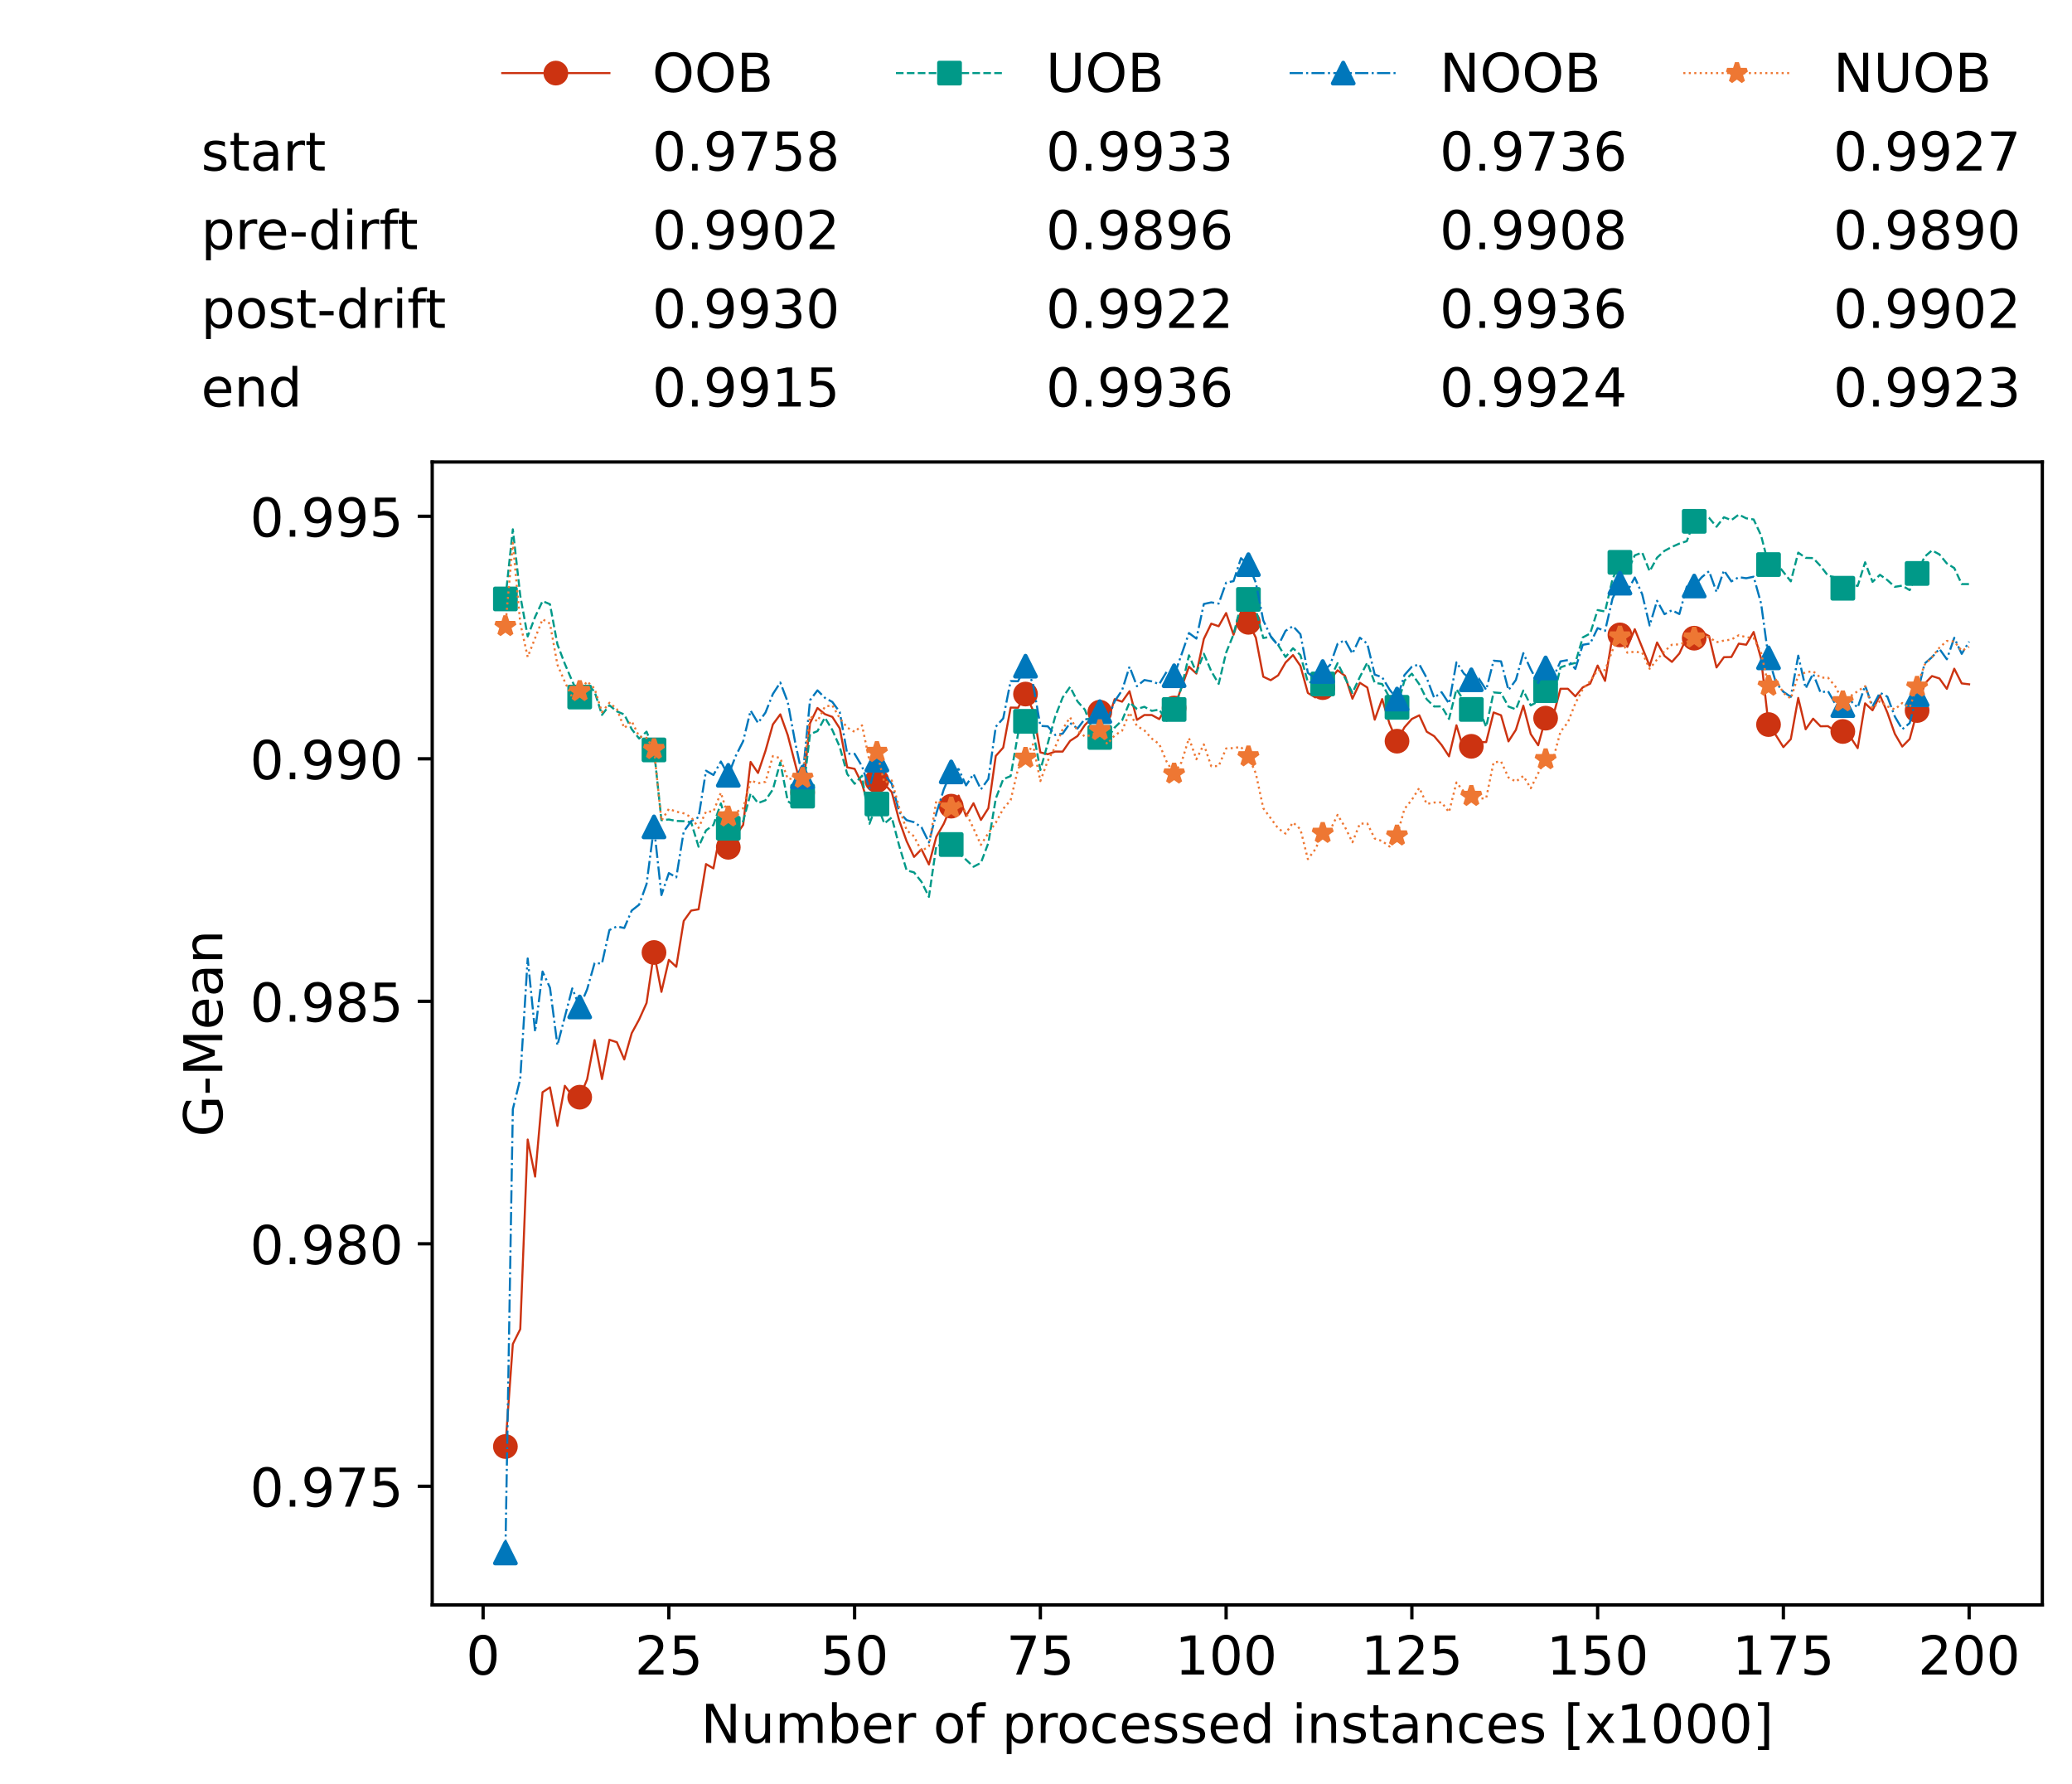 <?xml version="1.0" encoding="utf-8" standalone="no"?>
<!DOCTYPE svg PUBLIC "-//W3C//DTD SVG 1.1//EN"
  "http://www.w3.org/Graphics/SVG/1.1/DTD/svg11.dtd">
<!-- Created with matplotlib (https://matplotlib.org/) -->
<svg height="432.615pt" version="1.1" viewBox="0 0 502.65 432.615" width="502.65pt" xmlns="http://www.w3.org/2000/svg" xmlns:xlink="http://www.w3.org/1999/xlink">
 <defs>
  <style type="text/css">*{stroke-linecap:butt;stroke-linejoin:round;}</style>
 </defs>
 <g id="figure_1">
  <g id="patch_1">
   <path d="M 0 432.615 
L 502.65 432.615 
L 502.65 0 
L 0 0 
z
" style="fill:#ffffff;"/>
  </g>
  <g id="axes_1">
   <g id="patch_2">
    <path d="M 104.85 389.252 
L 495.45 389.252 
L 495.45 112.052 
L 104.85 112.052 
z
" style="fill:#ffffff;"/>
   </g>
   <g id="matplotlib.axis_1">
    <g id="xtick_1">
     <g id="line2d_1">
      <defs>
       <path d="M 0 0 
L 0 3.5 
" id="m13676e3588" style="stroke:#000000;stroke-width:0.8;"/>
      </defs>
      <g>
       <use style="stroke:#000000;stroke-width:0.8;" x="117.197" xlink:href="#m13676e3588" y="389.252"/>
      </g>
     </g>
     <g id="text_1">
      <!-- 0 -->
      <g transform="translate(113.061 406.13)scale(0.13 -0.13)">
       <defs>
        <path d="M 31.781 66.406 
Q 24.172 66.406 20.328 58.906 
Q 16.5 51.422 16.5 36.375 
Q 16.5 21.391 20.328 13.891 
Q 24.172 6.391 31.781 6.391 
Q 39.453 6.391 43.281 13.891 
Q 47.125 21.391 47.125 36.375 
Q 47.125 51.422 43.281 58.906 
Q 39.453 66.406 31.781 66.406 
z
M 31.781 74.219 
Q 44.047 74.219 50.516 64.516 
Q 56.984 54.828 56.984 36.375 
Q 56.984 17.969 50.516 8.266 
Q 44.047 -1.422 31.781 -1.422 
Q 19.531 -1.422 13.062 8.266 
Q 6.594 17.969 6.594 36.375 
Q 6.594 54.828 13.062 64.516 
Q 19.531 74.219 31.781 74.219 
z
" id="DejaVuSans-48"/>
       </defs>
       <use xlink:href="#DejaVuSans-48"/>
      </g>
     </g>
    </g>
    <g id="xtick_2">
     <g id="line2d_2">
      <g>
       <use style="stroke:#000000;stroke-width:0.8;" x="162.259" xlink:href="#m13676e3588" y="389.252"/>
      </g>
     </g>
     <g id="text_2">
      <!-- 25 -->
      <g transform="translate(153.988 406.13)scale(0.13 -0.13)">
       <defs>
        <path d="M 19.188 8.297 
L 53.609 8.297 
L 53.609 0 
L 7.328 0 
L 7.328 8.297 
Q 12.938 14.109 22.625 23.891 
Q 32.328 33.688 34.812 36.531 
Q 39.547 41.844 41.422 45.531 
Q 43.312 49.219 43.312 52.781 
Q 43.312 58.594 39.234 62.25 
Q 35.156 65.922 28.609 65.922 
Q 23.969 65.922 18.812 64.312 
Q 13.672 62.703 7.812 59.422 
L 7.812 69.391 
Q 13.766 71.781 18.938 73 
Q 24.125 74.219 28.422 74.219 
Q 39.75 74.219 46.484 68.547 
Q 53.219 62.891 53.219 53.422 
Q 53.219 48.922 51.531 44.891 
Q 49.859 40.875 45.406 35.406 
Q 44.188 33.984 37.641 27.219 
Q 31.109 20.453 19.188 8.297 
z
" id="DejaVuSans-50"/>
        <path d="M 10.797 72.906 
L 49.516 72.906 
L 49.516 64.594 
L 19.828 64.594 
L 19.828 46.734 
Q 21.969 47.469 24.109 47.828 
Q 26.266 48.188 28.422 48.188 
Q 40.625 48.188 47.75 41.5 
Q 54.891 34.812 54.891 23.391 
Q 54.891 11.625 47.562 5.094 
Q 40.234 -1.422 26.906 -1.422 
Q 22.312 -1.422 17.547 -0.641 
Q 12.797 0.141 7.719 1.703 
L 7.719 11.625 
Q 12.109 9.234 16.797 8.062 
Q 21.484 6.891 26.703 6.891 
Q 35.156 6.891 40.078 11.328 
Q 45.016 15.766 45.016 23.391 
Q 45.016 31 40.078 35.438 
Q 35.156 39.891 26.703 39.891 
Q 22.75 39.891 18.812 39.016 
Q 14.891 38.141 10.797 36.281 
z
" id="DejaVuSans-53"/>
       </defs>
       <use xlink:href="#DejaVuSans-50"/>
       <use x="63.623" xlink:href="#DejaVuSans-53"/>
      </g>
     </g>
    </g>
    <g id="xtick_3">
     <g id="line2d_3">
      <g>
       <use style="stroke:#000000;stroke-width:0.8;" x="207.322" xlink:href="#m13676e3588" y="389.252"/>
      </g>
     </g>
     <g id="text_3">
      <!-- 50 -->
      <g transform="translate(199.05 406.13)scale(0.13 -0.13)">
       <use xlink:href="#DejaVuSans-53"/>
       <use x="63.623" xlink:href="#DejaVuSans-48"/>
      </g>
     </g>
    </g>
    <g id="xtick_4">
     <g id="line2d_4">
      <g>
       <use style="stroke:#000000;stroke-width:0.8;" x="252.384" xlink:href="#m13676e3588" y="389.252"/>
      </g>
     </g>
     <g id="text_4">
      <!-- 75 -->
      <g transform="translate(244.113 406.13)scale(0.13 -0.13)">
       <defs>
        <path d="M 8.203 72.906 
L 55.078 72.906 
L 55.078 68.703 
L 28.609 0 
L 18.312 0 
L 43.219 64.594 
L 8.203 64.594 
z
" id="DejaVuSans-55"/>
       </defs>
       <use xlink:href="#DejaVuSans-55"/>
       <use x="63.623" xlink:href="#DejaVuSans-53"/>
      </g>
     </g>
    </g>
    <g id="xtick_5">
     <g id="line2d_5">
      <g>
       <use style="stroke:#000000;stroke-width:0.8;" x="297.446" xlink:href="#m13676e3588" y="389.252"/>
      </g>
     </g>
     <g id="text_5">
      <!-- 100 -->
      <g transform="translate(285.039 406.13)scale(0.13 -0.13)">
       <defs>
        <path d="M 12.406 8.297 
L 28.516 8.297 
L 28.516 63.922 
L 10.984 60.406 
L 10.984 69.391 
L 28.422 72.906 
L 38.281 72.906 
L 38.281 8.297 
L 54.391 8.297 
L 54.391 0 
L 12.406 0 
z
" id="DejaVuSans-49"/>
       </defs>
       <use xlink:href="#DejaVuSans-49"/>
       <use x="63.623" xlink:href="#DejaVuSans-48"/>
       <use x="127.246" xlink:href="#DejaVuSans-48"/>
      </g>
     </g>
    </g>
    <g id="xtick_6">
     <g id="line2d_6">
      <g>
       <use style="stroke:#000000;stroke-width:0.8;" x="342.509" xlink:href="#m13676e3588" y="389.252"/>
      </g>
     </g>
     <g id="text_6">
      <!-- 125 -->
      <g transform="translate(330.102 406.13)scale(0.13 -0.13)">
       <use xlink:href="#DejaVuSans-49"/>
       <use x="63.623" xlink:href="#DejaVuSans-50"/>
       <use x="127.246" xlink:href="#DejaVuSans-53"/>
      </g>
     </g>
    </g>
    <g id="xtick_7">
     <g id="line2d_7">
      <g>
       <use style="stroke:#000000;stroke-width:0.8;" x="387.571" xlink:href="#m13676e3588" y="389.252"/>
      </g>
     </g>
     <g id="text_7">
      <!-- 150 -->
      <g transform="translate(375.164 406.13)scale(0.13 -0.13)">
       <use xlink:href="#DejaVuSans-49"/>
       <use x="63.623" xlink:href="#DejaVuSans-53"/>
       <use x="127.246" xlink:href="#DejaVuSans-48"/>
      </g>
     </g>
    </g>
    <g id="xtick_8">
     <g id="line2d_8">
      <g>
       <use style="stroke:#000000;stroke-width:0.8;" x="432.633" xlink:href="#m13676e3588" y="389.252"/>
      </g>
     </g>
     <g id="text_8">
      <!-- 175 -->
      <g transform="translate(420.226 406.13)scale(0.13 -0.13)">
       <use xlink:href="#DejaVuSans-49"/>
       <use x="63.623" xlink:href="#DejaVuSans-55"/>
       <use x="127.246" xlink:href="#DejaVuSans-53"/>
      </g>
     </g>
    </g>
    <g id="xtick_9">
     <g id="line2d_9">
      <g>
       <use style="stroke:#000000;stroke-width:0.8;" x="477.695" xlink:href="#m13676e3588" y="389.252"/>
      </g>
     </g>
     <g id="text_9">
      <!-- 200 -->
      <g transform="translate(465.289 406.13)scale(0.13 -0.13)">
       <use xlink:href="#DejaVuSans-50"/>
       <use x="63.623" xlink:href="#DejaVuSans-48"/>
       <use x="127.246" xlink:href="#DejaVuSans-48"/>
      </g>
     </g>
    </g>
    <g id="text_10">
     <!-- Number of processed instances [x1000] -->
     <g transform="translate(170.025 422.711)scale(0.13 -0.13)">
      <defs>
       <path d="M 9.812 72.906 
L 23.094 72.906 
L 55.422 11.922 
L 55.422 72.906 
L 64.984 72.906 
L 64.984 0 
L 51.703 0 
L 19.391 60.984 
L 19.391 0 
L 9.812 0 
z
" id="DejaVuSans-78"/>
       <path d="M 8.5 21.578 
L 8.5 54.688 
L 17.484 54.688 
L 17.484 21.922 
Q 17.484 14.156 20.5 10.266 
Q 23.531 6.391 29.594 6.391 
Q 36.859 6.391 41.078 11.031 
Q 45.312 15.672 45.312 23.688 
L 45.312 54.688 
L 54.297 54.688 
L 54.297 0 
L 45.312 0 
L 45.312 8.406 
Q 42.047 3.422 37.719 1 
Q 33.406 -1.422 27.688 -1.422 
Q 18.266 -1.422 13.375 4.438 
Q 8.5 10.297 8.5 21.578 
z
M 31.109 56 
z
" id="DejaVuSans-117"/>
       <path d="M 52 44.188 
Q 55.375 50.25 60.062 53.125 
Q 64.75 56 71.094 56 
Q 79.641 56 84.281 50.016 
Q 88.922 44.047 88.922 33.016 
L 88.922 0 
L 79.891 0 
L 79.891 32.719 
Q 79.891 40.578 77.094 44.375 
Q 74.312 48.188 68.609 48.188 
Q 61.625 48.188 57.562 43.547 
Q 53.516 38.922 53.516 30.906 
L 53.516 0 
L 44.484 0 
L 44.484 32.719 
Q 44.484 40.625 41.703 44.406 
Q 38.922 48.188 33.109 48.188 
Q 26.219 48.188 22.156 43.531 
Q 18.109 38.875 18.109 30.906 
L 18.109 0 
L 9.078 0 
L 9.078 54.688 
L 18.109 54.688 
L 18.109 46.188 
Q 21.188 51.219 25.484 53.609 
Q 29.781 56 35.688 56 
Q 41.656 56 45.828 52.969 
Q 50 49.953 52 44.188 
z
" id="DejaVuSans-109"/>
       <path d="M 48.688 27.297 
Q 48.688 37.203 44.609 42.844 
Q 40.531 48.484 33.406 48.484 
Q 26.266 48.484 22.188 42.844 
Q 18.109 37.203 18.109 27.297 
Q 18.109 17.391 22.188 11.75 
Q 26.266 6.109 33.406 6.109 
Q 40.531 6.109 44.609 11.75 
Q 48.688 17.391 48.688 27.297 
z
M 18.109 46.391 
Q 20.953 51.266 25.266 53.625 
Q 29.594 56 35.594 56 
Q 45.562 56 51.781 48.094 
Q 58.016 40.188 58.016 27.297 
Q 58.016 14.406 51.781 6.484 
Q 45.562 -1.422 35.594 -1.422 
Q 29.594 -1.422 25.266 0.953 
Q 20.953 3.328 18.109 8.203 
L 18.109 0 
L 9.078 0 
L 9.078 75.984 
L 18.109 75.984 
z
" id="DejaVuSans-98"/>
       <path d="M 56.203 29.594 
L 56.203 25.203 
L 14.891 25.203 
Q 15.484 15.922 20.484 11.062 
Q 25.484 6.203 34.422 6.203 
Q 39.594 6.203 44.453 7.469 
Q 49.312 8.734 54.109 11.281 
L 54.109 2.781 
Q 49.266 0.734 44.188 -0.344 
Q 39.109 -1.422 33.891 -1.422 
Q 20.797 -1.422 13.156 6.188 
Q 5.516 13.812 5.516 26.812 
Q 5.516 40.234 12.766 48.109 
Q 20.016 56 32.328 56 
Q 43.359 56 49.781 48.891 
Q 56.203 41.797 56.203 29.594 
z
M 47.219 32.234 
Q 47.125 39.594 43.094 43.984 
Q 39.062 48.391 32.422 48.391 
Q 24.906 48.391 20.391 44.141 
Q 15.875 39.891 15.188 32.172 
z
" id="DejaVuSans-101"/>
       <path d="M 41.109 46.297 
Q 39.594 47.172 37.812 47.578 
Q 36.031 48 33.891 48 
Q 26.266 48 22.188 43.047 
Q 18.109 38.094 18.109 28.812 
L 18.109 0 
L 9.078 0 
L 9.078 54.688 
L 18.109 54.688 
L 18.109 46.188 
Q 20.953 51.172 25.484 53.578 
Q 30.031 56 36.531 56 
Q 37.453 56 38.578 55.875 
Q 39.703 55.766 41.062 55.516 
z
" id="DejaVuSans-114"/>
       <path id="DejaVuSans-32"/>
       <path d="M 30.609 48.391 
Q 23.391 48.391 19.188 42.75 
Q 14.984 37.109 14.984 27.297 
Q 14.984 17.484 19.156 11.844 
Q 23.344 6.203 30.609 6.203 
Q 37.797 6.203 41.984 11.859 
Q 46.188 17.531 46.188 27.297 
Q 46.188 37.016 41.984 42.703 
Q 37.797 48.391 30.609 48.391 
z
M 30.609 56 
Q 42.328 56 49.016 48.375 
Q 55.719 40.766 55.719 27.297 
Q 55.719 13.875 49.016 6.219 
Q 42.328 -1.422 30.609 -1.422 
Q 18.844 -1.422 12.172 6.219 
Q 5.516 13.875 5.516 27.297 
Q 5.516 40.766 12.172 48.375 
Q 18.844 56 30.609 56 
z
" id="DejaVuSans-111"/>
       <path d="M 37.109 75.984 
L 37.109 68.5 
L 28.516 68.5 
Q 23.688 68.5 21.797 66.547 
Q 19.922 64.594 19.922 59.516 
L 19.922 54.688 
L 34.719 54.688 
L 34.719 47.703 
L 19.922 47.703 
L 19.922 0 
L 10.891 0 
L 10.891 47.703 
L 2.297 47.703 
L 2.297 54.688 
L 10.891 54.688 
L 10.891 58.5 
Q 10.891 67.625 15.141 71.797 
Q 19.391 75.984 28.609 75.984 
z
" id="DejaVuSans-102"/>
       <path d="M 18.109 8.203 
L 18.109 -20.797 
L 9.078 -20.797 
L 9.078 54.688 
L 18.109 54.688 
L 18.109 46.391 
Q 20.953 51.266 25.266 53.625 
Q 29.594 56 35.594 56 
Q 45.562 56 51.781 48.094 
Q 58.016 40.188 58.016 27.297 
Q 58.016 14.406 51.781 6.484 
Q 45.562 -1.422 35.594 -1.422 
Q 29.594 -1.422 25.266 0.953 
Q 20.953 3.328 18.109 8.203 
z
M 48.688 27.297 
Q 48.688 37.203 44.609 42.844 
Q 40.531 48.484 33.406 48.484 
Q 26.266 48.484 22.188 42.844 
Q 18.109 37.203 18.109 27.297 
Q 18.109 17.391 22.188 11.75 
Q 26.266 6.109 33.406 6.109 
Q 40.531 6.109 44.609 11.75 
Q 48.688 17.391 48.688 27.297 
z
" id="DejaVuSans-112"/>
       <path d="M 48.781 52.594 
L 48.781 44.188 
Q 44.969 46.297 41.141 47.344 
Q 37.312 48.391 33.406 48.391 
Q 24.656 48.391 19.812 42.844 
Q 14.984 37.312 14.984 27.297 
Q 14.984 17.281 19.812 11.734 
Q 24.656 6.203 33.406 6.203 
Q 37.312 6.203 41.141 7.25 
Q 44.969 8.297 48.781 10.406 
L 48.781 2.094 
Q 45.016 0.344 40.984 -0.531 
Q 36.969 -1.422 32.422 -1.422 
Q 20.062 -1.422 12.781 6.344 
Q 5.516 14.109 5.516 27.297 
Q 5.516 40.672 12.859 48.328 
Q 20.219 56 33.016 56 
Q 37.156 56 41.109 55.141 
Q 45.062 54.297 48.781 52.594 
z
" id="DejaVuSans-99"/>
       <path d="M 44.281 53.078 
L 44.281 44.578 
Q 40.484 46.531 36.375 47.5 
Q 32.281 48.484 27.875 48.484 
Q 21.188 48.484 17.844 46.438 
Q 14.5 44.391 14.5 40.281 
Q 14.5 37.156 16.891 35.375 
Q 19.281 33.594 26.516 31.984 
L 29.594 31.297 
Q 39.156 29.25 43.188 25.516 
Q 47.219 21.781 47.219 15.094 
Q 47.219 7.469 41.188 3.016 
Q 35.156 -1.422 24.609 -1.422 
Q 20.219 -1.422 15.453 -0.562 
Q 10.688 0.297 5.422 2 
L 5.422 11.281 
Q 10.406 8.688 15.234 7.391 
Q 20.062 6.109 24.812 6.109 
Q 31.156 6.109 34.562 8.281 
Q 37.984 10.453 37.984 14.406 
Q 37.984 18.062 35.516 20.016 
Q 33.062 21.969 24.703 23.781 
L 21.578 24.516 
Q 13.234 26.266 9.516 29.906 
Q 5.812 33.547 5.812 39.891 
Q 5.812 47.609 11.281 51.797 
Q 16.75 56 26.812 56 
Q 31.781 56 36.172 55.266 
Q 40.578 54.547 44.281 53.078 
z
" id="DejaVuSans-115"/>
       <path d="M 45.406 46.391 
L 45.406 75.984 
L 54.391 75.984 
L 54.391 0 
L 45.406 0 
L 45.406 8.203 
Q 42.578 3.328 38.25 0.953 
Q 33.938 -1.422 27.875 -1.422 
Q 17.969 -1.422 11.734 6.484 
Q 5.516 14.406 5.516 27.297 
Q 5.516 40.188 11.734 48.094 
Q 17.969 56 27.875 56 
Q 33.938 56 38.25 53.625 
Q 42.578 51.266 45.406 46.391 
z
M 14.797 27.297 
Q 14.797 17.391 18.875 11.75 
Q 22.953 6.109 30.078 6.109 
Q 37.203 6.109 41.297 11.75 
Q 45.406 17.391 45.406 27.297 
Q 45.406 37.203 41.297 42.844 
Q 37.203 48.484 30.078 48.484 
Q 22.953 48.484 18.875 42.844 
Q 14.797 37.203 14.797 27.297 
z
" id="DejaVuSans-100"/>
       <path d="M 9.422 54.688 
L 18.406 54.688 
L 18.406 0 
L 9.422 0 
z
M 9.422 75.984 
L 18.406 75.984 
L 18.406 64.594 
L 9.422 64.594 
z
" id="DejaVuSans-105"/>
       <path d="M 54.891 33.016 
L 54.891 0 
L 45.906 0 
L 45.906 32.719 
Q 45.906 40.484 42.875 44.328 
Q 39.844 48.188 33.797 48.188 
Q 26.516 48.188 22.312 43.547 
Q 18.109 38.922 18.109 30.906 
L 18.109 0 
L 9.078 0 
L 9.078 54.688 
L 18.109 54.688 
L 18.109 46.188 
Q 21.344 51.125 25.703 53.562 
Q 30.078 56 35.797 56 
Q 45.219 56 50.047 50.172 
Q 54.891 44.344 54.891 33.016 
z
" id="DejaVuSans-110"/>
       <path d="M 18.312 70.219 
L 18.312 54.688 
L 36.812 54.688 
L 36.812 47.703 
L 18.312 47.703 
L 18.312 18.016 
Q 18.312 11.328 20.141 9.422 
Q 21.969 7.516 27.594 7.516 
L 36.812 7.516 
L 36.812 0 
L 27.594 0 
Q 17.188 0 13.234 3.875 
Q 9.281 7.766 9.281 18.016 
L 9.281 47.703 
L 2.688 47.703 
L 2.688 54.688 
L 9.281 54.688 
L 9.281 70.219 
z
" id="DejaVuSans-116"/>
       <path d="M 34.281 27.484 
Q 23.391 27.484 19.188 25 
Q 14.984 22.516 14.984 16.5 
Q 14.984 11.719 18.141 8.906 
Q 21.297 6.109 26.703 6.109 
Q 34.188 6.109 38.703 11.406 
Q 43.219 16.703 43.219 25.484 
L 43.219 27.484 
z
M 52.203 31.203 
L 52.203 0 
L 43.219 0 
L 43.219 8.297 
Q 40.141 3.328 35.547 0.953 
Q 30.953 -1.422 24.312 -1.422 
Q 15.922 -1.422 10.953 3.297 
Q 6 8.016 6 15.922 
Q 6 25.141 12.172 29.828 
Q 18.359 34.516 30.609 34.516 
L 43.219 34.516 
L 43.219 35.406 
Q 43.219 41.609 39.141 45 
Q 35.062 48.391 27.688 48.391 
Q 23 48.391 18.547 47.266 
Q 14.109 46.141 10.016 43.891 
L 10.016 52.203 
Q 14.938 54.109 19.578 55.047 
Q 24.219 56 28.609 56 
Q 40.484 56 46.344 49.844 
Q 52.203 43.703 52.203 31.203 
z
" id="DejaVuSans-97"/>
       <path d="M 8.594 75.984 
L 29.297 75.984 
L 29.297 69 
L 17.578 69 
L 17.578 -6.203 
L 29.297 -6.203 
L 29.297 -13.188 
L 8.594 -13.188 
z
" id="DejaVuSans-91"/>
       <path d="M 54.891 54.688 
L 35.109 28.078 
L 55.906 0 
L 45.312 0 
L 29.391 21.484 
L 13.484 0 
L 2.875 0 
L 24.125 28.609 
L 4.688 54.688 
L 15.281 54.688 
L 29.781 35.203 
L 44.281 54.688 
z
" id="DejaVuSans-120"/>
       <path d="M 30.422 75.984 
L 30.422 -13.188 
L 9.719 -13.188 
L 9.719 -6.203 
L 21.391 -6.203 
L 21.391 69 
L 9.719 69 
L 9.719 75.984 
z
" id="DejaVuSans-93"/>
      </defs>
      <use xlink:href="#DejaVuSans-78"/>
      <use x="74.805" xlink:href="#DejaVuSans-117"/>
      <use x="138.184" xlink:href="#DejaVuSans-109"/>
      <use x="235.596" xlink:href="#DejaVuSans-98"/>
      <use x="299.072" xlink:href="#DejaVuSans-101"/>
      <use x="360.596" xlink:href="#DejaVuSans-114"/>
      <use x="401.709" xlink:href="#DejaVuSans-32"/>
      <use x="433.496" xlink:href="#DejaVuSans-111"/>
      <use x="494.678" xlink:href="#DejaVuSans-102"/>
      <use x="529.883" xlink:href="#DejaVuSans-32"/>
      <use x="561.67" xlink:href="#DejaVuSans-112"/>
      <use x="625.146" xlink:href="#DejaVuSans-114"/>
      <use x="664.01" xlink:href="#DejaVuSans-111"/>
      <use x="725.191" xlink:href="#DejaVuSans-99"/>
      <use x="780.172" xlink:href="#DejaVuSans-101"/>
      <use x="841.695" xlink:href="#DejaVuSans-115"/>
      <use x="893.795" xlink:href="#DejaVuSans-115"/>
      <use x="945.895" xlink:href="#DejaVuSans-101"/>
      <use x="1007.418" xlink:href="#DejaVuSans-100"/>
      <use x="1070.895" xlink:href="#DejaVuSans-32"/>
      <use x="1102.682" xlink:href="#DejaVuSans-105"/>
      <use x="1130.465" xlink:href="#DejaVuSans-110"/>
      <use x="1193.844" xlink:href="#DejaVuSans-115"/>
      <use x="1245.943" xlink:href="#DejaVuSans-116"/>
      <use x="1285.152" xlink:href="#DejaVuSans-97"/>
      <use x="1346.432" xlink:href="#DejaVuSans-110"/>
      <use x="1409.811" xlink:href="#DejaVuSans-99"/>
      <use x="1464.791" xlink:href="#DejaVuSans-101"/>
      <use x="1526.314" xlink:href="#DejaVuSans-115"/>
      <use x="1578.414" xlink:href="#DejaVuSans-32"/>
      <use x="1610.201" xlink:href="#DejaVuSans-91"/>
      <use x="1649.215" xlink:href="#DejaVuSans-120"/>
      <use x="1708.395" xlink:href="#DejaVuSans-49"/>
      <use x="1772.018" xlink:href="#DejaVuSans-48"/>
      <use x="1835.641" xlink:href="#DejaVuSans-48"/>
      <use x="1899.264" xlink:href="#DejaVuSans-48"/>
      <use x="1962.887" xlink:href="#DejaVuSans-93"/>
     </g>
    </g>
   </g>
   <g id="matplotlib.axis_2">
    <g id="ytick_1">
     <g id="line2d_10">
      <defs>
       <path d="M 0 0 
L -3.5 0 
" id="m4e49b429a9" style="stroke:#000000;stroke-width:0.8;"/>
      </defs>
      <g>
       <use style="stroke:#000000;stroke-width:0.8;" x="104.85" xlink:href="#m4e49b429a9" y="360.476"/>
      </g>
     </g>
     <g id="text_11">
      <!-- 0.975 -->
      <g transform="translate(60.633 365.415)scale(0.13 -0.13)">
       <defs>
        <path d="M 10.688 12.406 
L 21 12.406 
L 21 0 
L 10.688 0 
z
" id="DejaVuSans-46"/>
        <path d="M 10.984 1.516 
L 10.984 10.5 
Q 14.703 8.734 18.5 7.812 
Q 22.312 6.891 25.984 6.891 
Q 35.75 6.891 40.891 13.453 
Q 46.047 20.016 46.781 33.406 
Q 43.953 29.203 39.594 26.953 
Q 35.25 24.703 29.984 24.703 
Q 19.047 24.703 12.672 31.312 
Q 6.297 37.938 6.297 49.422 
Q 6.297 60.641 12.938 67.422 
Q 19.578 74.219 30.609 74.219 
Q 43.266 74.219 49.922 64.516 
Q 56.594 54.828 56.594 36.375 
Q 56.594 19.141 48.406 8.859 
Q 40.234 -1.422 26.422 -1.422 
Q 22.703 -1.422 18.891 -0.688 
Q 15.094 0.047 10.984 1.516 
z
M 30.609 32.422 
Q 37.25 32.422 41.125 36.953 
Q 45.016 41.5 45.016 49.422 
Q 45.016 57.281 41.125 61.844 
Q 37.25 66.406 30.609 66.406 
Q 23.969 66.406 20.094 61.844 
Q 16.219 57.281 16.219 49.422 
Q 16.219 41.5 20.094 36.953 
Q 23.969 32.422 30.609 32.422 
z
" id="DejaVuSans-57"/>
       </defs>
       <use xlink:href="#DejaVuSans-48"/>
       <use x="63.623" xlink:href="#DejaVuSans-46"/>
       <use x="95.41" xlink:href="#DejaVuSans-57"/>
       <use x="159.033" xlink:href="#DejaVuSans-55"/>
       <use x="222.656" xlink:href="#DejaVuSans-53"/>
      </g>
     </g>
    </g>
    <g id="ytick_2">
     <g id="line2d_11">
      <g>
       <use style="stroke:#000000;stroke-width:0.8;" x="104.85" xlink:href="#m4e49b429a9" y="301.663"/>
      </g>
     </g>
     <g id="text_12">
      <!-- 0.980 -->
      <g transform="translate(60.633 306.602)scale(0.13 -0.13)">
       <defs>
        <path d="M 31.781 34.625 
Q 24.75 34.625 20.719 30.859 
Q 16.703 27.094 16.703 20.516 
Q 16.703 13.922 20.719 10.156 
Q 24.75 6.391 31.781 6.391 
Q 38.812 6.391 42.859 10.172 
Q 46.922 13.969 46.922 20.516 
Q 46.922 27.094 42.891 30.859 
Q 38.875 34.625 31.781 34.625 
z
M 21.922 38.812 
Q 15.578 40.375 12.031 44.719 
Q 8.5 49.078 8.5 55.328 
Q 8.5 64.062 14.719 69.141 
Q 20.953 74.219 31.781 74.219 
Q 42.672 74.219 48.875 69.141 
Q 55.078 64.062 55.078 55.328 
Q 55.078 49.078 51.531 44.719 
Q 48 40.375 41.703 38.812 
Q 48.828 37.156 52.797 32.312 
Q 56.781 27.484 56.781 20.516 
Q 56.781 9.906 50.312 4.234 
Q 43.844 -1.422 31.781 -1.422 
Q 19.734 -1.422 13.25 4.234 
Q 6.781 9.906 6.781 20.516 
Q 6.781 27.484 10.781 32.312 
Q 14.797 37.156 21.922 38.812 
z
M 18.312 54.391 
Q 18.312 48.734 21.844 45.562 
Q 25.391 42.391 31.781 42.391 
Q 38.141 42.391 41.719 45.562 
Q 45.312 48.734 45.312 54.391 
Q 45.312 60.062 41.719 63.234 
Q 38.141 66.406 31.781 66.406 
Q 25.391 66.406 21.844 63.234 
Q 18.312 60.062 18.312 54.391 
z
" id="DejaVuSans-56"/>
       </defs>
       <use xlink:href="#DejaVuSans-48"/>
       <use x="63.623" xlink:href="#DejaVuSans-46"/>
       <use x="95.41" xlink:href="#DejaVuSans-57"/>
       <use x="159.033" xlink:href="#DejaVuSans-56"/>
       <use x="222.656" xlink:href="#DejaVuSans-48"/>
      </g>
     </g>
    </g>
    <g id="ytick_3">
     <g id="line2d_12">
      <g>
       <use style="stroke:#000000;stroke-width:0.8;" x="104.85" xlink:href="#m4e49b429a9" y="242.85"/>
      </g>
     </g>
     <g id="text_13">
      <!-- 0.985 -->
      <g transform="translate(60.633 247.789)scale(0.13 -0.13)">
       <use xlink:href="#DejaVuSans-48"/>
       <use x="63.623" xlink:href="#DejaVuSans-46"/>
       <use x="95.41" xlink:href="#DejaVuSans-57"/>
       <use x="159.033" xlink:href="#DejaVuSans-56"/>
       <use x="222.656" xlink:href="#DejaVuSans-53"/>
      </g>
     </g>
    </g>
    <g id="ytick_4">
     <g id="line2d_13">
      <g>
       <use style="stroke:#000000;stroke-width:0.8;" x="104.85" xlink:href="#m4e49b429a9" y="184.037"/>
      </g>
     </g>
     <g id="text_14">
      <!-- 0.990 -->
      <g transform="translate(60.633 188.976)scale(0.13 -0.13)">
       <use xlink:href="#DejaVuSans-48"/>
       <use x="63.623" xlink:href="#DejaVuSans-46"/>
       <use x="95.41" xlink:href="#DejaVuSans-57"/>
       <use x="159.033" xlink:href="#DejaVuSans-57"/>
       <use x="222.656" xlink:href="#DejaVuSans-48"/>
      </g>
     </g>
    </g>
    <g id="ytick_5">
     <g id="line2d_14">
      <g>
       <use style="stroke:#000000;stroke-width:0.8;" x="104.85" xlink:href="#m4e49b429a9" y="125.223"/>
      </g>
     </g>
     <g id="text_15">
      <!-- 0.995 -->
      <g transform="translate(60.633 130.162)scale(0.13 -0.13)">
       <use xlink:href="#DejaVuSans-48"/>
       <use x="63.623" xlink:href="#DejaVuSans-46"/>
       <use x="95.41" xlink:href="#DejaVuSans-57"/>
       <use x="159.033" xlink:href="#DejaVuSans-57"/>
       <use x="222.656" xlink:href="#DejaVuSans-53"/>
      </g>
     </g>
    </g>
    <g id="text_16">
     <!-- G-Mean -->
     <g transform="translate(53.93 275.744)rotate(-90)scale(0.13 -0.13)">
      <defs>
       <path d="M 59.516 10.406 
L 59.516 29.984 
L 43.406 29.984 
L 43.406 38.094 
L 69.281 38.094 
L 69.281 6.781 
Q 63.578 2.734 56.688 0.656 
Q 49.812 -1.422 42 -1.422 
Q 24.906 -1.422 15.25 8.562 
Q 5.609 18.562 5.609 36.375 
Q 5.609 54.25 15.25 64.234 
Q 24.906 74.219 42 74.219 
Q 49.125 74.219 55.547 72.453 
Q 61.969 70.703 67.391 67.281 
L 67.391 56.781 
Q 61.922 61.422 55.766 63.766 
Q 49.609 66.109 42.828 66.109 
Q 29.438 66.109 22.719 58.641 
Q 16.016 51.172 16.016 36.375 
Q 16.016 21.625 22.719 14.156 
Q 29.438 6.688 42.828 6.688 
Q 48.047 6.688 52.141 7.594 
Q 56.25 8.5 59.516 10.406 
z
" id="DejaVuSans-71"/>
       <path d="M 4.891 31.391 
L 31.203 31.391 
L 31.203 23.391 
L 4.891 23.391 
z
" id="DejaVuSans-45"/>
       <path d="M 9.812 72.906 
L 24.516 72.906 
L 43.109 23.297 
L 61.812 72.906 
L 76.516 72.906 
L 76.516 0 
L 66.891 0 
L 66.891 64.016 
L 48.094 14.016 
L 38.188 14.016 
L 19.391 64.016 
L 19.391 0 
L 9.812 0 
z
" id="DejaVuSans-77"/>
      </defs>
      <use xlink:href="#DejaVuSans-71"/>
      <use x="77.49" xlink:href="#DejaVuSans-45"/>
      <use x="113.574" xlink:href="#DejaVuSans-77"/>
      <use x="199.854" xlink:href="#DejaVuSans-101"/>
      <use x="261.377" xlink:href="#DejaVuSans-97"/>
      <use x="322.656" xlink:href="#DejaVuSans-110"/>
     </g>
    </g>
   </g>
   <g id="line2d_15"/>
   <g id="line2d_16"/>
   <g id="line2d_17"/>
   <g id="line2d_18"/>
   <g id="line2d_19"/>
   <g id="line2d_20">
    <path clip-path="url(#pdfb5cf4a8b)" d="M 122.605 350.829 
L 124.407 325.98 
L 126.21 322.367 
L 128.012 276.371 
L 129.815 285.372 
L 131.617 264.904 
L 133.419 263.72 
L 135.222 273.064 
L 137.024 263.341 
L 138.827 265.769 
L 140.629 266.108 
L 142.432 261.776 
L 144.234 252.252 
L 146.037 261.71 
L 147.839 252.183 
L 149.642 252.772 
L 151.444 256.961 
L 153.247 250.585 
L 155.049 247.26 
L 156.852 243.248 
L 158.654 231.01 
L 160.457 240.561 
L 162.259 232.803 
L 164.062 234.482 
L 165.864 223.37 
L 167.667 220.849 
L 169.469 220.543 
L 171.272 209.569 
L 173.074 210.612 
L 174.877 201.168 
L 176.679 205.497 
L 178.482 202.659 
L 180.284 200.057 
L 182.087 184.792 
L 183.889 187.468 
L 185.692 182.128 
L 187.494 175.701 
L 189.297 173.25 
L 191.099 178.294 
L 194.704 192.201 
L 196.507 175.409 
L 198.309 171.714 
L 200.112 173.204 
L 201.914 173.87 
L 203.717 176.66 
L 205.519 186.106 
L 207.322 186.469 
L 209.124 190.149 
L 210.927 196.18 
L 212.729 189.319 
L 214.532 190.153 
L 216.334 192.117 
L 218.137 198.999 
L 219.939 204.015 
L 221.742 207.832 
L 223.544 205.984 
L 225.347 209.662 
L 227.149 202.936 
L 228.952 199.789 
L 230.754 195.52 
L 232.557 192.961 
L 234.359 197.915 
L 236.162 194.811 
L 237.964 198.863 
L 239.767 196.033 
L 241.569 183.34 
L 243.372 181.322 
L 245.174 171.609 
L 246.976 171.65 
L 248.779 168.333 
L 250.581 172.218 
L 252.384 182.485 
L 254.186 182.919 
L 255.989 182.279 
L 257.791 182.285 
L 259.594 179.688 
L 261.396 178.518 
L 263.199 175.823 
L 265.001 174.045 
L 266.804 172.727 
L 268.606 175.187 
L 270.409 169.569 
L 272.211 170.183 
L 274.014 167.645 
L 275.816 174.59 
L 277.619 173.418 
L 279.421 173.423 
L 281.224 174.408 
L 283.026 171.391 
L 284.829 171.722 
L 288.434 161.691 
L 290.236 163.367 
L 292.039 154.969 
L 293.841 151.257 
L 295.644 151.885 
L 297.446 148.684 
L 299.249 153.953 
L 301.051 148.383 
L 302.854 150.936 
L 304.656 154.663 
L 306.459 164.124 
L 308.261 164.971 
L 310.064 163.798 
L 311.866 160.682 
L 313.669 158.881 
L 315.471 161.501 
L 317.274 168.063 
L 319.076 169.147 
L 320.879 166.776 
L 322.681 164.833 
L 324.484 162.566 
L 326.286 163.902 
L 328.089 169.457 
L 329.891 165.593 
L 331.694 166.741 
L 333.496 174.545 
L 335.299 169.546 
L 337.101 175.558 
L 338.904 179.76 
L 340.706 176.409 
L 342.509 174.372 
L 344.311 173.489 
L 346.114 177.463 
L 347.916 178.544 
L 349.719 180.684 
L 351.521 183.437 
L 353.324 175.905 
L 355.126 181.952 
L 358.731 180.021 
L 360.533 179.983 
L 362.336 172.796 
L 364.138 173.478 
L 365.941 179.812 
L 367.743 177.009 
L 369.546 171.157 
L 371.348 178.044 
L 373.151 180.753 
L 374.953 174.181 
L 376.756 173.805 
L 378.558 167.05 
L 380.361 167.05 
L 382.163 168.881 
L 383.966 166.712 
L 385.768 165.806 
L 387.571 161.42 
L 389.373 165.139 
L 391.176 154.318 
L 392.978 153.988 
L 394.781 156.887 
L 396.583 152.604 
L 400.188 161.504 
L 401.991 155.823 
L 403.793 159.085 
L 405.596 160.531 
L 407.398 158.502 
L 409.201 154.596 
L 411.003 154.781 
L 412.806 153.32 
L 414.608 154.269 
L 416.411 161.882 
L 418.213 159.391 
L 420.016 159.348 
L 421.818 156.105 
L 423.621 156.367 
L 425.423 153.28 
L 427.226 159.771 
L 429.028 175.731 
L 430.831 178.339 
L 432.633 181.202 
L 434.436 179.264 
L 436.238 169.266 
L 438.041 176.876 
L 439.843 174.306 
L 441.646 176.15 
L 443.448 176.118 
L 445.251 177.377 
L 447.053 177.408 
L 448.856 178.712 
L 450.658 181.453 
L 452.461 170.58 
L 454.263 172.27 
L 456.066 168.615 
L 457.868 172.846 
L 459.671 177.982 
L 461.473 181.069 
L 463.276 179.232 
L 466.881 165.85 
L 468.683 163.968 
L 470.485 164.547 
L 472.288 167.072 
L 474.09 162.186 
L 475.893 165.743 
L 477.695 165.967 
L 477.695 165.967 
" style="fill:none;stroke:#cc3311;stroke-linecap:square;stroke-width:0.5;"/>
    <defs>
     <path d="M 0 2.5 
C 0.663 2.5 1.299 2.237 1.768 1.768 
C 2.237 1.299 2.5 0.663 2.5 0 
C 2.5 -0.663 2.237 -1.299 1.768 -1.768 
C 1.299 -2.237 0.663 -2.5 0 -2.5 
C -0.663 -2.5 -1.299 -2.237 -1.768 -1.768 
C -2.237 -1.299 -2.5 -0.663 -2.5 0 
C -2.5 0.663 -2.237 1.299 -1.768 1.768 
C -1.299 2.237 -0.663 2.5 0 2.5 
z
" id="ma6da30181a" style="stroke:#cc3311;"/>
    </defs>
    <g clip-path="url(#pdfb5cf4a8b)">
     <use style="fill:#cc3311;stroke:#cc3311;" x="122.605" xlink:href="#ma6da30181a" y="350.829"/>
     <use style="fill:#cc3311;stroke:#cc3311;" x="140.629" xlink:href="#ma6da30181a" y="266.108"/>
     <use style="fill:#cc3311;stroke:#cc3311;" x="158.654" xlink:href="#ma6da30181a" y="231.01"/>
     <use style="fill:#cc3311;stroke:#cc3311;" x="176.679" xlink:href="#ma6da30181a" y="205.497"/>
     <use style="fill:#cc3311;stroke:#cc3311;" x="194.704" xlink:href="#ma6da30181a" y="192.201"/>
     <use style="fill:#cc3311;stroke:#cc3311;" x="212.729" xlink:href="#ma6da30181a" y="189.319"/>
     <use style="fill:#cc3311;stroke:#cc3311;" x="230.754" xlink:href="#ma6da30181a" y="195.52"/>
     <use style="fill:#cc3311;stroke:#cc3311;" x="248.779" xlink:href="#ma6da30181a" y="168.333"/>
     <use style="fill:#cc3311;stroke:#cc3311;" x="266.804" xlink:href="#ma6da30181a" y="172.727"/>
     <use style="fill:#cc3311;stroke:#cc3311;" x="284.829" xlink:href="#ma6da30181a" y="171.722"/>
     <use style="fill:#cc3311;stroke:#cc3311;" x="302.854" xlink:href="#ma6da30181a" y="150.936"/>
     <use style="fill:#cc3311;stroke:#cc3311;" x="320.879" xlink:href="#ma6da30181a" y="166.776"/>
     <use style="fill:#cc3311;stroke:#cc3311;" x="338.904" xlink:href="#ma6da30181a" y="179.76"/>
     <use style="fill:#cc3311;stroke:#cc3311;" x="356.928" xlink:href="#ma6da30181a" y="181.005"/>
     <use style="fill:#cc3311;stroke:#cc3311;" x="374.953" xlink:href="#ma6da30181a" y="174.181"/>
     <use style="fill:#cc3311;stroke:#cc3311;" x="392.978" xlink:href="#ma6da30181a" y="153.988"/>
     <use style="fill:#cc3311;stroke:#cc3311;" x="411.003" xlink:href="#ma6da30181a" y="154.781"/>
     <use style="fill:#cc3311;stroke:#cc3311;" x="429.028" xlink:href="#ma6da30181a" y="175.731"/>
     <use style="fill:#cc3311;stroke:#cc3311;" x="447.053" xlink:href="#ma6da30181a" y="177.408"/>
     <use style="fill:#cc3311;stroke:#cc3311;" x="465.078" xlink:href="#ma6da30181a" y="172.322"/>
    </g>
   </g>
   <g id="line2d_21"/>
   <g id="line2d_22"/>
   <g id="line2d_23"/>
   <g id="line2d_24"/>
   <g id="line2d_25">
    <path clip-path="url(#pdfb5cf4a8b)" d="M 122.605 145.267 
L 124.407 128.378 
L 126.21 144.461 
L 128.012 154.355 
L 129.815 149.615 
L 131.617 145.786 
L 133.419 146.546 
L 135.222 156.274 
L 137.024 161.001 
L 138.827 165.217 
L 140.629 169.057 
L 142.432 166.019 
L 144.234 167.711 
L 146.037 173.38 
L 147.839 171.055 
L 149.642 172.534 
L 151.444 173.277 
L 153.247 176.856 
L 155.049 179.121 
L 156.852 177.455 
L 158.654 181.883 
L 160.457 198.928 
L 162.259 198.756 
L 164.062 199.108 
L 165.864 199.173 
L 167.667 199.43 
L 169.469 205.362 
L 171.272 201.412 
L 173.074 200.075 
L 174.877 194.853 
L 176.679 200.872 
L 178.482 200.185 
L 180.284 199.182 
L 182.087 192.423 
L 183.889 194.775 
L 185.692 194.094 
L 187.494 191.463 
L 189.297 184.907 
L 191.099 194.29 
L 192.902 195.635 
L 194.704 193.084 
L 196.507 178.062 
L 198.309 177.326 
L 200.112 174.047 
L 201.914 177.04 
L 203.717 181.153 
L 205.519 187.707 
L 207.322 190.093 
L 209.124 188.142 
L 210.927 199.786 
L 212.729 194.994 
L 214.532 199.733 
L 216.334 198.249 
L 218.137 205.13 
L 219.939 211.088 
L 221.742 211.588 
L 223.544 213.864 
L 225.347 217.521 
L 227.149 205.155 
L 228.952 204.818 
L 230.754 204.828 
L 232.557 206.83 
L 236.162 210.215 
L 237.964 209.263 
L 239.767 204.449 
L 241.569 193.685 
L 243.372 188.975 
L 245.174 188.228 
L 246.976 177.926 
L 248.779 174.941 
L 250.581 177.167 
L 252.384 186.755 
L 255.989 173.785 
L 257.791 169.167 
L 259.594 166.597 
L 261.396 170.12 
L 263.199 172.143 
L 265.001 176.981 
L 266.804 178.852 
L 268.606 179.197 
L 270.409 176.446 
L 272.211 174.718 
L 274.014 170.375 
L 275.816 171.949 
L 277.619 171.423 
L 279.421 172.414 
L 281.224 172.108 
L 283.026 174.786 
L 284.829 172.075 
L 286.631 166.711 
L 288.434 158.931 
L 290.236 163.09 
L 292.039 158.544 
L 293.841 162.79 
L 295.644 165.865 
L 297.446 158.291 
L 299.249 153.866 
L 301.051 146.67 
L 302.854 145.373 
L 304.656 147.849 
L 306.459 154.74 
L 308.261 154.426 
L 310.064 156.427 
L 311.866 159.343 
L 313.669 157.228 
L 315.471 158.875 
L 317.274 165.438 
L 319.076 165.558 
L 320.879 165.885 
L 322.681 164.595 
L 324.484 160.839 
L 328.089 168.048 
L 329.891 164.189 
L 331.694 160.705 
L 333.496 165.601 
L 335.299 165.903 
L 337.101 169.218 
L 338.904 171.545 
L 340.706 165.079 
L 342.509 163.39 
L 344.311 165.966 
L 346.114 169.609 
L 347.916 171.345 
L 349.719 171.319 
L 351.521 174.375 
L 353.324 167.17 
L 355.126 169.898 
L 356.928 172.062 
L 358.731 171.725 
L 360.533 176.313 
L 362.336 167.936 
L 364.138 168.087 
L 365.941 171.366 
L 367.743 172.037 
L 369.546 167.473 
L 371.348 171.09 
L 373.151 170.113 
L 374.953 167.507 
L 376.756 169.597 
L 378.558 161.866 
L 380.361 161.221 
L 382.163 160.787 
L 383.966 154.604 
L 385.768 153.643 
L 387.571 147.965 
L 389.373 148.308 
L 391.176 140.479 
L 392.978 136.389 
L 394.781 138.644 
L 396.583 134.696 
L 398.386 134.008 
L 400.188 138.554 
L 401.991 135.252 
L 403.793 133.598 
L 405.596 132.641 
L 407.398 131.842 
L 409.201 131.256 
L 411.003 126.441 
L 412.806 124.652 
L 414.608 125.601 
L 416.411 127.75 
L 418.213 125.445 
L 420.016 126.155 
L 421.818 124.801 
L 423.621 125.71 
L 425.423 125.99 
L 427.226 129.884 
L 429.028 136.929 
L 430.831 136.447 
L 434.436 140.997 
L 436.238 134.028 
L 438.041 135.298 
L 439.843 135.351 
L 441.646 137.274 
L 443.448 139.608 
L 445.251 140.054 
L 447.053 142.674 
L 448.856 141.734 
L 450.658 142.111 
L 452.461 136.379 
L 454.263 141.12 
L 456.066 139.41 
L 457.868 140.7 
L 459.671 142.323 
L 461.473 142.042 
L 463.276 143.131 
L 466.881 135.045 
L 468.683 133.491 
L 470.485 134.456 
L 472.288 136.652 
L 474.09 137.773 
L 475.893 141.656 
L 477.695 141.666 
L 477.695 141.666 
" style="fill:none;stroke:#009988;stroke-dasharray:1.85,0.8;stroke-dashoffset:0;stroke-width:0.5;"/>
    <defs>
     <path d="M -2.5 2.5 
L 2.5 2.5 
L 2.5 -2.5 
L -2.5 -2.5 
z
" id="mdcb3dc5db4" style="stroke:#009988;stroke-linejoin:miter;"/>
    </defs>
    <g clip-path="url(#pdfb5cf4a8b)">
     <use style="fill:#009988;stroke:#009988;stroke-linejoin:miter;" x="122.605" xlink:href="#mdcb3dc5db4" y="145.267"/>
     <use style="fill:#009988;stroke:#009988;stroke-linejoin:miter;" x="140.629" xlink:href="#mdcb3dc5db4" y="169.057"/>
     <use style="fill:#009988;stroke:#009988;stroke-linejoin:miter;" x="158.654" xlink:href="#mdcb3dc5db4" y="181.883"/>
     <use style="fill:#009988;stroke:#009988;stroke-linejoin:miter;" x="176.679" xlink:href="#mdcb3dc5db4" y="200.872"/>
     <use style="fill:#009988;stroke:#009988;stroke-linejoin:miter;" x="194.704" xlink:href="#mdcb3dc5db4" y="193.084"/>
     <use style="fill:#009988;stroke:#009988;stroke-linejoin:miter;" x="212.729" xlink:href="#mdcb3dc5db4" y="194.994"/>
     <use style="fill:#009988;stroke:#009988;stroke-linejoin:miter;" x="230.754" xlink:href="#mdcb3dc5db4" y="204.828"/>
     <use style="fill:#009988;stroke:#009988;stroke-linejoin:miter;" x="248.779" xlink:href="#mdcb3dc5db4" y="174.941"/>
     <use style="fill:#009988;stroke:#009988;stroke-linejoin:miter;" x="266.804" xlink:href="#mdcb3dc5db4" y="178.852"/>
     <use style="fill:#009988;stroke:#009988;stroke-linejoin:miter;" x="284.829" xlink:href="#mdcb3dc5db4" y="172.075"/>
     <use style="fill:#009988;stroke:#009988;stroke-linejoin:miter;" x="302.854" xlink:href="#mdcb3dc5db4" y="145.373"/>
     <use style="fill:#009988;stroke:#009988;stroke-linejoin:miter;" x="320.879" xlink:href="#mdcb3dc5db4" y="165.885"/>
     <use style="fill:#009988;stroke:#009988;stroke-linejoin:miter;" x="338.904" xlink:href="#mdcb3dc5db4" y="171.545"/>
     <use style="fill:#009988;stroke:#009988;stroke-linejoin:miter;" x="356.928" xlink:href="#mdcb3dc5db4" y="172.062"/>
     <use style="fill:#009988;stroke:#009988;stroke-linejoin:miter;" x="374.953" xlink:href="#mdcb3dc5db4" y="167.507"/>
     <use style="fill:#009988;stroke:#009988;stroke-linejoin:miter;" x="392.978" xlink:href="#mdcb3dc5db4" y="136.389"/>
     <use style="fill:#009988;stroke:#009988;stroke-linejoin:miter;" x="411.003" xlink:href="#mdcb3dc5db4" y="126.441"/>
     <use style="fill:#009988;stroke:#009988;stroke-linejoin:miter;" x="429.028" xlink:href="#mdcb3dc5db4" y="136.929"/>
     <use style="fill:#009988;stroke:#009988;stroke-linejoin:miter;" x="447.053" xlink:href="#mdcb3dc5db4" y="142.674"/>
     <use style="fill:#009988;stroke:#009988;stroke-linejoin:miter;" x="465.078" xlink:href="#mdcb3dc5db4" y="139.082"/>
    </g>
   </g>
   <g id="line2d_26"/>
   <g id="line2d_27"/>
   <g id="line2d_28"/>
   <g id="line2d_29"/>
   <g id="line2d_30">
    <path clip-path="url(#pdfb5cf4a8b)" d="M 122.605 376.652 
L 124.407 269.023 
L 126.21 261.646 
L 128.012 232.458 
L 129.815 250.242 
L 131.617 235.629 
L 133.419 239.55 
L 135.222 253.506 
L 138.827 239.721 
L 140.629 244.221 
L 142.432 239.952 
L 144.234 233.613 
L 146.037 233.666 
L 147.839 225.571 
L 149.642 224.696 
L 151.444 225.074 
L 153.247 220.834 
L 155.049 219.416 
L 156.852 214.409 
L 158.654 200.549 
L 160.457 217.087 
L 162.259 211.754 
L 164.062 212.789 
L 165.864 201.676 
L 167.667 199.155 
L 169.469 198.206 
L 171.272 186.924 
L 173.074 187.96 
L 174.877 184.695 
L 176.679 188.038 
L 178.482 183.347 
L 180.284 179.765 
L 182.087 172.341 
L 183.889 175.344 
L 185.692 172.835 
L 187.494 168.314 
L 189.297 165.535 
L 191.099 170.254 
L 192.902 180.059 
L 194.704 188.474 
L 196.507 169.816 
L 198.309 167.437 
L 200.112 169.246 
L 201.914 170.241 
L 203.717 172.703 
L 205.519 182.79 
L 207.322 182.824 
L 209.124 185.851 
L 210.927 191.234 
L 212.729 184.373 
L 214.532 187.789 
L 216.334 190.08 
L 218.137 196.961 
L 219.939 198.911 
L 221.742 199.418 
L 223.544 200.633 
L 225.347 204.311 
L 227.149 197.261 
L 228.952 191.452 
L 230.754 187.215 
L 232.557 186.522 
L 234.359 190.485 
L 236.162 187.717 
L 237.964 191.44 
L 239.767 188.938 
L 241.569 176.256 
L 243.372 174.238 
L 245.174 165.178 
L 246.976 165.219 
L 248.779 161.571 
L 250.581 165.786 
L 252.384 176.052 
L 254.186 176.161 
L 255.989 178.268 
L 257.791 177.933 
L 259.594 175.345 
L 261.396 176.699 
L 263.199 174.328 
L 265.001 174.894 
L 266.804 172.599 
L 268.606 174.731 
L 270.409 170.094 
L 272.211 167.401 
L 274.014 161.696 
L 275.816 166.433 
L 277.619 164.93 
L 279.421 165.262 
L 281.224 165.923 
L 283.026 162.906 
L 284.829 163.889 
L 288.434 153.531 
L 290.236 154.885 
L 292.039 146.488 
L 293.841 146.099 
L 295.644 146.392 
L 297.446 141.313 
L 299.249 140.948 
L 301.051 135.378 
L 302.854 136.952 
L 304.656 141.333 
L 306.459 150.475 
L 308.261 154.293 
L 310.064 156.619 
L 311.866 152.996 
L 313.669 151.861 
L 315.471 153.824 
L 317.274 163.179 
L 319.076 164.587 
L 322.681 161.25 
L 324.484 156.165 
L 326.286 155.241 
L 328.089 158.525 
L 329.891 154.661 
L 331.694 156.133 
L 333.496 163.616 
L 335.299 164.251 
L 337.101 167.247 
L 338.904 169.544 
L 340.706 163.73 
L 342.509 161.693 
L 344.311 161.131 
L 346.114 164.451 
L 347.916 169.227 
L 349.719 167.879 
L 351.521 170.642 
L 353.324 160.644 
L 355.126 163.365 
L 356.928 164.876 
L 358.731 164.54 
L 360.533 167.321 
L 362.336 160.242 
L 364.138 160.4 
L 365.941 167.381 
L 367.743 164.909 
L 369.546 158.406 
L 371.348 162.346 
L 373.151 165.685 
L 374.953 161.994 
L 376.756 164.413 
L 378.558 160.409 
L 380.361 160.087 
L 382.163 162.241 
L 383.966 156.387 
L 385.768 156.082 
L 387.571 152.345 
L 389.373 153.017 
L 391.176 145.198 
L 392.978 141.436 
L 394.781 143.362 
L 396.583 140.061 
L 398.386 144.135 
L 400.188 151.706 
L 401.991 145.708 
L 403.793 148.96 
L 405.596 148.008 
L 407.398 148.927 
L 409.201 142.276 
L 411.003 142.131 
L 412.806 140.013 
L 414.608 138.535 
L 416.411 143.569 
L 418.213 138.35 
L 420.016 141.01 
L 421.818 139.989 
L 423.621 140.241 
L 425.423 139.874 
L 427.226 146.366 
L 429.028 159.55 
L 430.831 165.578 
L 432.633 167.787 
L 434.436 169.015 
L 436.238 159.017 
L 438.041 166.941 
L 439.843 163.392 
L 441.646 167.959 
L 443.448 167.602 
L 445.251 170.777 
L 447.053 171.136 
L 448.856 169.863 
L 450.658 171.621 
L 452.461 166.271 
L 454.263 171.337 
L 456.066 168.004 
L 457.868 168.969 
L 459.671 173.786 
L 461.473 176.873 
L 463.276 175.362 
L 465.078 168.516 
L 466.881 160.948 
L 468.683 159.394 
L 470.485 157.368 
L 472.288 159.894 
L 474.09 154.691 
L 475.893 158.583 
L 477.695 155.618 
L 477.695 155.618 
" style="fill:none;stroke:#0077bb;stroke-dasharray:3.2,0.8,0.5,0.8;stroke-dashoffset:0;stroke-width:0.5;"/>
    <defs>
     <path d="M 0 -2.5 
L -2.5 2.5 
L 2.5 2.5 
z
" id="m948576b3bd" style="stroke:#0077bb;stroke-linejoin:miter;"/>
    </defs>
    <g clip-path="url(#pdfb5cf4a8b)">
     <use style="fill:#0077bb;stroke:#0077bb;stroke-linejoin:miter;" x="122.605" xlink:href="#m948576b3bd" y="376.652"/>
     <use style="fill:#0077bb;stroke:#0077bb;stroke-linejoin:miter;" x="140.629" xlink:href="#m948576b3bd" y="244.221"/>
     <use style="fill:#0077bb;stroke:#0077bb;stroke-linejoin:miter;" x="158.654" xlink:href="#m948576b3bd" y="200.549"/>
     <use style="fill:#0077bb;stroke:#0077bb;stroke-linejoin:miter;" x="176.679" xlink:href="#m948576b3bd" y="188.038"/>
     <use style="fill:#0077bb;stroke:#0077bb;stroke-linejoin:miter;" x="194.704" xlink:href="#m948576b3bd" y="188.474"/>
     <use style="fill:#0077bb;stroke:#0077bb;stroke-linejoin:miter;" x="212.729" xlink:href="#m948576b3bd" y="184.373"/>
     <use style="fill:#0077bb;stroke:#0077bb;stroke-linejoin:miter;" x="230.754" xlink:href="#m948576b3bd" y="187.215"/>
     <use style="fill:#0077bb;stroke:#0077bb;stroke-linejoin:miter;" x="248.779" xlink:href="#m948576b3bd" y="161.571"/>
     <use style="fill:#0077bb;stroke:#0077bb;stroke-linejoin:miter;" x="266.804" xlink:href="#m948576b3bd" y="172.599"/>
     <use style="fill:#0077bb;stroke:#0077bb;stroke-linejoin:miter;" x="284.829" xlink:href="#m948576b3bd" y="163.889"/>
     <use style="fill:#0077bb;stroke:#0077bb;stroke-linejoin:miter;" x="302.854" xlink:href="#m948576b3bd" y="136.952"/>
     <use style="fill:#0077bb;stroke:#0077bb;stroke-linejoin:miter;" x="320.879" xlink:href="#m948576b3bd" y="162.867"/>
     <use style="fill:#0077bb;stroke:#0077bb;stroke-linejoin:miter;" x="338.904" xlink:href="#m948576b3bd" y="169.544"/>
     <use style="fill:#0077bb;stroke:#0077bb;stroke-linejoin:miter;" x="356.928" xlink:href="#m948576b3bd" y="164.876"/>
     <use style="fill:#0077bb;stroke:#0077bb;stroke-linejoin:miter;" x="374.953" xlink:href="#m948576b3bd" y="161.994"/>
     <use style="fill:#0077bb;stroke:#0077bb;stroke-linejoin:miter;" x="392.978" xlink:href="#m948576b3bd" y="141.436"/>
     <use style="fill:#0077bb;stroke:#0077bb;stroke-linejoin:miter;" x="411.003" xlink:href="#m948576b3bd" y="142.131"/>
     <use style="fill:#0077bb;stroke:#0077bb;stroke-linejoin:miter;" x="429.028" xlink:href="#m948576b3bd" y="159.55"/>
     <use style="fill:#0077bb;stroke:#0077bb;stroke-linejoin:miter;" x="447.053" xlink:href="#m948576b3bd" y="171.136"/>
     <use style="fill:#0077bb;stroke:#0077bb;stroke-linejoin:miter;" x="465.078" xlink:href="#m948576b3bd" y="168.516"/>
    </g>
   </g>
   <g id="line2d_31"/>
   <g id="line2d_32"/>
   <g id="line2d_33"/>
   <g id="line2d_34"/>
   <g id="line2d_35">
    <path clip-path="url(#pdfb5cf4a8b)" d="M 122.605 151.862 
L 124.407 131.676 
L 126.21 151.107 
L 128.012 159.339 
L 131.617 150.183 
L 133.419 151.249 
L 135.222 161.195 
L 137.024 165.374 
L 138.827 169.153 
L 140.629 167.616 
L 142.432 165.252 
L 144.234 167.003 
L 146.037 172.722 
L 147.839 170.441 
L 149.642 171.959 
L 151.444 176.605 
L 153.247 174.878 
L 155.049 178.619 
L 156.852 178.973 
L 158.654 181.691 
L 160.457 199.055 
L 162.259 196.187 
L 164.062 196.859 
L 165.864 197.259 
L 167.667 198.172 
L 169.469 200.788 
L 171.272 196.845 
L 173.074 196.812 
L 174.877 192.239 
L 176.679 198.044 
L 180.284 196.022 
L 182.087 189.263 
L 183.889 189.974 
L 185.692 189.622 
L 187.494 183.37 
L 189.297 183.87 
L 191.099 188.888 
L 192.902 188.881 
L 194.704 188.686 
L 196.507 173.675 
L 198.309 174.968 
L 200.112 171.37 
L 201.914 171.057 
L 203.717 174.184 
L 205.519 176.456 
L 207.322 177.507 
L 209.124 175.926 
L 210.927 184.554 
L 212.729 182.405 
L 214.532 189.793 
L 216.334 189.293 
L 218.137 195.848 
L 219.939 201.362 
L 221.742 202.84 
L 223.544 206.427 
L 225.347 205.233 
L 227.149 194.173 
L 228.952 195.196 
L 230.754 195.87 
L 232.557 194.492 
L 234.359 197.155 
L 236.162 200.898 
L 237.964 204.911 
L 239.767 202.038 
L 241.569 199.539 
L 243.372 196.159 
L 245.174 194.063 
L 246.976 186.458 
L 248.779 183.805 
L 250.581 180.506 
L 252.384 189.44 
L 254.186 184.514 
L 255.989 181.162 
L 257.791 176.857 
L 259.594 173.979 
L 261.396 177.229 
L 263.199 178.649 
L 265.001 178.204 
L 266.804 177.089 
L 268.606 180.482 
L 270.409 178.343 
L 272.211 177.219 
L 274.014 172.836 
L 275.816 176.082 
L 277.619 177.158 
L 279.421 179.135 
L 281.224 180.465 
L 283.026 184.746 
L 284.829 187.63 
L 286.631 184.858 
L 288.434 179.021 
L 290.236 184.149 
L 292.039 180.543 
L 293.841 185.839 
L 295.644 185.782 
L 297.446 181.531 
L 299.249 181.434 
L 301.051 181.14 
L 302.854 183.464 
L 304.656 187.571 
L 306.459 196.014 
L 310.064 200.903 
L 311.866 202.178 
L 313.669 199.466 
L 315.471 201.127 
L 317.274 208.357 
L 319.076 206 
L 320.879 202.031 
L 322.681 201.351 
L 324.484 197.633 
L 326.286 200.589 
L 328.089 204.282 
L 329.891 199.764 
L 331.694 199.72 
L 333.496 203.376 
L 335.299 203.985 
L 337.101 205.311 
L 338.904 202.651 
L 340.706 196.207 
L 342.509 193.972 
L 344.311 191.082 
L 346.114 194.986 
L 347.916 194.64 
L 349.719 194.598 
L 351.521 196.972 
L 353.324 189.77 
L 355.126 191.99 
L 356.928 193.065 
L 358.731 193.702 
L 360.533 193.594 
L 362.336 184.9 
L 364.138 184.681 
L 365.941 188.561 
L 367.743 189.567 
L 369.546 188.201 
L 371.348 191.178 
L 373.151 187.537 
L 374.953 184.161 
L 376.756 184.171 
L 378.558 177.466 
L 380.361 175.189 
L 382.163 170.58 
L 383.966 167.132 
L 385.768 165.189 
L 387.571 162.487 
L 389.373 162.52 
L 391.176 157.713 
L 392.978 154.401 
L 394.781 158.304 
L 396.583 158.053 
L 398.386 158.304 
L 400.188 162.202 
L 401.991 159.939 
L 403.793 157.943 
L 405.596 156.366 
L 407.398 156.284 
L 409.201 155.665 
L 411.003 154.659 
L 414.608 154.51 
L 416.411 155.763 
L 418.213 155.362 
L 420.016 155.112 
L 421.818 154.061 
L 423.621 154.548 
L 425.423 154.778 
L 427.226 158.338 
L 429.028 166.338 
L 430.831 164.856 
L 432.633 168.049 
L 434.436 169.433 
L 436.238 163.798 
L 438.041 163.05 
L 439.843 162.8 
L 441.646 164.362 
L 443.448 164.342 
L 445.251 166.501 
L 447.053 170.108 
L 452.461 166.417 
L 454.263 171.807 
L 456.066 170.055 
L 457.868 171.339 
L 459.671 172.057 
L 461.473 170.5 
L 463.276 171.583 
L 466.881 161.243 
L 468.683 159.364 
L 470.485 157.092 
L 472.288 155.443 
L 474.09 155.59 
L 475.893 157.841 
L 477.695 156.878 
L 477.695 156.878 
" style="fill:none;stroke:#ee7733;stroke-dasharray:0.5,0.825;stroke-dashoffset:0;stroke-width:0.5;"/>
    <defs>
     <path d="M 0 -2.5 
L -0.561 -0.773 
L -2.378 -0.773 
L -0.908 0.295 
L -1.469 2.023 
L -0 0.955 
L 1.469 2.023 
L 0.908 0.295 
L 2.378 -0.773 
L 0.561 -0.773 
z
" id="m8667360ea6" style="stroke:#ee7733;stroke-linejoin:bevel;"/>
    </defs>
    <g clip-path="url(#pdfb5cf4a8b)">
     <use style="fill:#ee7733;stroke:#ee7733;stroke-linejoin:bevel;" x="122.605" xlink:href="#m8667360ea6" y="151.862"/>
     <use style="fill:#ee7733;stroke:#ee7733;stroke-linejoin:bevel;" x="140.629" xlink:href="#m8667360ea6" y="167.616"/>
     <use style="fill:#ee7733;stroke:#ee7733;stroke-linejoin:bevel;" x="158.654" xlink:href="#m8667360ea6" y="181.691"/>
     <use style="fill:#ee7733;stroke:#ee7733;stroke-linejoin:bevel;" x="176.679" xlink:href="#m8667360ea6" y="198.044"/>
     <use style="fill:#ee7733;stroke:#ee7733;stroke-linejoin:bevel;" x="194.704" xlink:href="#m8667360ea6" y="188.686"/>
     <use style="fill:#ee7733;stroke:#ee7733;stroke-linejoin:bevel;" x="212.729" xlink:href="#m8667360ea6" y="182.405"/>
     <use style="fill:#ee7733;stroke:#ee7733;stroke-linejoin:bevel;" x="230.754" xlink:href="#m8667360ea6" y="195.87"/>
     <use style="fill:#ee7733;stroke:#ee7733;stroke-linejoin:bevel;" x="248.779" xlink:href="#m8667360ea6" y="183.805"/>
     <use style="fill:#ee7733;stroke:#ee7733;stroke-linejoin:bevel;" x="266.804" xlink:href="#m8667360ea6" y="177.089"/>
     <use style="fill:#ee7733;stroke:#ee7733;stroke-linejoin:bevel;" x="284.829" xlink:href="#m8667360ea6" y="187.63"/>
     <use style="fill:#ee7733;stroke:#ee7733;stroke-linejoin:bevel;" x="302.854" xlink:href="#m8667360ea6" y="183.464"/>
     <use style="fill:#ee7733;stroke:#ee7733;stroke-linejoin:bevel;" x="320.879" xlink:href="#m8667360ea6" y="202.031"/>
     <use style="fill:#ee7733;stroke:#ee7733;stroke-linejoin:bevel;" x="338.904" xlink:href="#m8667360ea6" y="202.651"/>
     <use style="fill:#ee7733;stroke:#ee7733;stroke-linejoin:bevel;" x="356.928" xlink:href="#m8667360ea6" y="193.065"/>
     <use style="fill:#ee7733;stroke:#ee7733;stroke-linejoin:bevel;" x="374.953" xlink:href="#m8667360ea6" y="184.161"/>
     <use style="fill:#ee7733;stroke:#ee7733;stroke-linejoin:bevel;" x="392.978" xlink:href="#m8667360ea6" y="154.401"/>
     <use style="fill:#ee7733;stroke:#ee7733;stroke-linejoin:bevel;" x="411.003" xlink:href="#m8667360ea6" y="154.659"/>
     <use style="fill:#ee7733;stroke:#ee7733;stroke-linejoin:bevel;" x="429.028" xlink:href="#m8667360ea6" y="166.338"/>
     <use style="fill:#ee7733;stroke:#ee7733;stroke-linejoin:bevel;" x="447.053" xlink:href="#m8667360ea6" y="170.108"/>
     <use style="fill:#ee7733;stroke:#ee7733;stroke-linejoin:bevel;" x="465.078" xlink:href="#m8667360ea6" y="166.566"/>
    </g>
   </g>
   <g id="line2d_36"/>
   <g id="line2d_37"/>
   <g id="line2d_38"/>
   <g id="line2d_39"/>
   <g id="patch_3">
    <path d="M 104.85 389.252 
L 104.85 112.052 
" style="fill:none;stroke:#000000;stroke-linecap:square;stroke-linejoin:miter;stroke-width:0.8;"/>
   </g>
   <g id="patch_4">
    <path d="M 495.45 389.252 
L 495.45 112.052 
" style="fill:none;stroke:#000000;stroke-linecap:square;stroke-linejoin:miter;stroke-width:0.8;"/>
   </g>
   <g id="patch_5">
    <path d="M 104.85 389.252 
L 495.45 389.252 
" style="fill:none;stroke:#000000;stroke-linecap:square;stroke-linejoin:miter;stroke-width:0.8;"/>
   </g>
   <g id="patch_6">
    <path d="M 104.85 112.052 
L 495.45 112.052 
" style="fill:none;stroke:#000000;stroke-linecap:square;stroke-linejoin:miter;stroke-width:0.8;"/>
   </g>
   <g id="legend_1">
    <g id="line2d_40"/>
    <g id="line2d_41"/>
    <g id="text_17">
     <!--   -->
     <g transform="translate(48.8 22.278)scale(0.13 -0.13)">
      <use xlink:href="#DejaVuSans-32"/>
     </g>
    </g>
    <g id="line2d_42"/>
    <g id="line2d_43"/>
    <g id="text_18">
     <!-- start -->
     <g transform="translate(48.8 41.36)scale(0.13 -0.13)">
      <use xlink:href="#DejaVuSans-115"/>
      <use x="52.1" xlink:href="#DejaVuSans-116"/>
      <use x="91.309" xlink:href="#DejaVuSans-97"/>
      <use x="152.588" xlink:href="#DejaVuSans-114"/>
      <use x="193.701" xlink:href="#DejaVuSans-116"/>
     </g>
    </g>
    <g id="line2d_44"/>
    <g id="line2d_45"/>
    <g id="text_19">
     <!-- pre-dirft -->
     <g transform="translate(48.8 60.441)scale(0.13 -0.13)">
      <use xlink:href="#DejaVuSans-112"/>
      <use x="63.477" xlink:href="#DejaVuSans-114"/>
      <use x="102.34" xlink:href="#DejaVuSans-101"/>
      <use x="163.863" xlink:href="#DejaVuSans-45"/>
      <use x="199.947" xlink:href="#DejaVuSans-100"/>
      <use x="263.424" xlink:href="#DejaVuSans-105"/>
      <use x="291.207" xlink:href="#DejaVuSans-114"/>
      <use x="332.32" xlink:href="#DejaVuSans-102"/>
      <use x="365.775" xlink:href="#DejaVuSans-116"/>
     </g>
    </g>
    <g id="line2d_46"/>
    <g id="line2d_47"/>
    <g id="text_20">
     <!-- post-drift -->
     <g transform="translate(48.8 79.523)scale(0.13 -0.13)">
      <use xlink:href="#DejaVuSans-112"/>
      <use x="63.477" xlink:href="#DejaVuSans-111"/>
      <use x="124.658" xlink:href="#DejaVuSans-115"/>
      <use x="176.758" xlink:href="#DejaVuSans-116"/>
      <use x="215.967" xlink:href="#DejaVuSans-45"/>
      <use x="252.051" xlink:href="#DejaVuSans-100"/>
      <use x="315.527" xlink:href="#DejaVuSans-114"/>
      <use x="356.641" xlink:href="#DejaVuSans-105"/>
      <use x="384.424" xlink:href="#DejaVuSans-102"/>
      <use x="417.879" xlink:href="#DejaVuSans-116"/>
     </g>
    </g>
    <g id="line2d_48"/>
    <g id="line2d_49"/>
    <g id="text_21">
     <!-- end -->
     <g transform="translate(48.8 98.604)scale(0.13 -0.13)">
      <use xlink:href="#DejaVuSans-101"/>
      <use x="61.523" xlink:href="#DejaVuSans-110"/>
      <use x="124.902" xlink:href="#DejaVuSans-100"/>
     </g>
    </g>
    <g id="line2d_50">
     <path d="M 121.84 17.728 
L 147.84 17.728 
" style="fill:none;stroke:#cc3311;stroke-linecap:square;stroke-width:0.5;"/>
    </g>
    <g id="line2d_51">
     <g>
      <use style="fill:#cc3311;stroke:#cc3311;" x="134.84" xlink:href="#ma6da30181a" y="17.728"/>
     </g>
    </g>
    <g id="text_22">
     <!-- OOB -->
     <g transform="translate(158.24 22.278)scale(0.13 -0.13)">
      <defs>
       <path d="M 39.406 66.219 
Q 28.656 66.219 22.328 58.203 
Q 16.016 50.203 16.016 36.375 
Q 16.016 22.609 22.328 14.594 
Q 28.656 6.594 39.406 6.594 
Q 50.141 6.594 56.422 14.594 
Q 62.703 22.609 62.703 36.375 
Q 62.703 50.203 56.422 58.203 
Q 50.141 66.219 39.406 66.219 
z
M 39.406 74.219 
Q 54.734 74.219 63.906 63.938 
Q 73.094 53.656 73.094 36.375 
Q 73.094 19.141 63.906 8.859 
Q 54.734 -1.422 39.406 -1.422 
Q 24.031 -1.422 14.812 8.828 
Q 5.609 19.094 5.609 36.375 
Q 5.609 53.656 14.812 63.938 
Q 24.031 74.219 39.406 74.219 
z
" id="DejaVuSans-79"/>
       <path d="M 19.672 34.812 
L 19.672 8.109 
L 35.5 8.109 
Q 43.453 8.109 47.281 11.406 
Q 51.125 14.703 51.125 21.484 
Q 51.125 28.328 47.281 31.562 
Q 43.453 34.812 35.5 34.812 
z
M 19.672 64.797 
L 19.672 42.828 
L 34.281 42.828 
Q 41.5 42.828 45.031 45.531 
Q 48.578 48.25 48.578 53.812 
Q 48.578 59.328 45.031 62.062 
Q 41.5 64.797 34.281 64.797 
z
M 9.812 72.906 
L 35.016 72.906 
Q 46.297 72.906 52.391 68.219 
Q 58.5 63.531 58.5 54.891 
Q 58.5 48.188 55.375 44.234 
Q 52.25 40.281 46.188 39.312 
Q 53.469 37.75 57.5 32.781 
Q 61.531 27.828 61.531 20.406 
Q 61.531 10.641 54.891 5.312 
Q 48.25 0 35.984 0 
L 9.812 0 
z
" id="DejaVuSans-66"/>
      </defs>
      <use xlink:href="#DejaVuSans-79"/>
      <use x="78.711" xlink:href="#DejaVuSans-79"/>
      <use x="157.422" xlink:href="#DejaVuSans-66"/>
     </g>
    </g>
    <g id="line2d_52"/>
    <g id="line2d_53"/>
    <g id="text_23">
     <!-- 0.9758 -->
     <g transform="translate(158.24 41.36)scale(0.13 -0.13)">
      <use xlink:href="#DejaVuSans-48"/>
      <use x="63.623" xlink:href="#DejaVuSans-46"/>
      <use x="95.41" xlink:href="#DejaVuSans-57"/>
      <use x="159.033" xlink:href="#DejaVuSans-55"/>
      <use x="222.656" xlink:href="#DejaVuSans-53"/>
      <use x="286.279" xlink:href="#DejaVuSans-56"/>
     </g>
    </g>
    <g id="line2d_54"/>
    <g id="line2d_55"/>
    <g id="text_24">
     <!-- 0.9902 -->
     <g transform="translate(158.24 60.441)scale(0.13 -0.13)">
      <use xlink:href="#DejaVuSans-48"/>
      <use x="63.623" xlink:href="#DejaVuSans-46"/>
      <use x="95.41" xlink:href="#DejaVuSans-57"/>
      <use x="159.033" xlink:href="#DejaVuSans-57"/>
      <use x="222.656" xlink:href="#DejaVuSans-48"/>
      <use x="286.279" xlink:href="#DejaVuSans-50"/>
     </g>
    </g>
    <g id="line2d_56"/>
    <g id="line2d_57"/>
    <g id="text_25">
     <!-- 0.9930 -->
     <g transform="translate(158.24 79.523)scale(0.13 -0.13)">
      <defs>
       <path d="M 40.578 39.312 
Q 47.656 37.797 51.625 33 
Q 55.609 28.219 55.609 21.188 
Q 55.609 10.406 48.188 4.484 
Q 40.766 -1.422 27.094 -1.422 
Q 22.516 -1.422 17.656 -0.516 
Q 12.797 0.391 7.625 2.203 
L 7.625 11.719 
Q 11.719 9.328 16.594 8.109 
Q 21.484 6.891 26.812 6.891 
Q 36.078 6.891 40.938 10.547 
Q 45.797 14.203 45.797 21.188 
Q 45.797 27.641 41.281 31.266 
Q 36.766 34.906 28.719 34.906 
L 20.219 34.906 
L 20.219 43.016 
L 29.109 43.016 
Q 36.375 43.016 40.234 45.922 
Q 44.094 48.828 44.094 54.297 
Q 44.094 59.906 40.109 62.906 
Q 36.141 65.922 28.719 65.922 
Q 24.656 65.922 20.016 65.031 
Q 15.375 64.156 9.812 62.312 
L 9.812 71.094 
Q 15.438 72.656 20.344 73.438 
Q 25.25 74.219 29.594 74.219 
Q 40.828 74.219 47.359 69.109 
Q 53.906 64.016 53.906 55.328 
Q 53.906 49.266 50.438 45.094 
Q 46.969 40.922 40.578 39.312 
z
" id="DejaVuSans-51"/>
      </defs>
      <use xlink:href="#DejaVuSans-48"/>
      <use x="63.623" xlink:href="#DejaVuSans-46"/>
      <use x="95.41" xlink:href="#DejaVuSans-57"/>
      <use x="159.033" xlink:href="#DejaVuSans-57"/>
      <use x="222.656" xlink:href="#DejaVuSans-51"/>
      <use x="286.279" xlink:href="#DejaVuSans-48"/>
     </g>
    </g>
    <g id="line2d_58"/>
    <g id="line2d_59"/>
    <g id="text_26">
     <!-- 0.9915 -->
     <g transform="translate(158.24 98.604)scale(0.13 -0.13)">
      <use xlink:href="#DejaVuSans-48"/>
      <use x="63.623" xlink:href="#DejaVuSans-46"/>
      <use x="95.41" xlink:href="#DejaVuSans-57"/>
      <use x="159.033" xlink:href="#DejaVuSans-57"/>
      <use x="222.656" xlink:href="#DejaVuSans-49"/>
      <use x="286.279" xlink:href="#DejaVuSans-53"/>
     </g>
    </g>
    <g id="line2d_60">
     <path d="M 217.347 17.728 
L 243.347 17.728 
" style="fill:none;stroke:#009988;stroke-dasharray:1.85,0.8;stroke-dashoffset:0;stroke-width:0.5;"/>
    </g>
    <g id="line2d_61">
     <g>
      <use style="fill:#009988;stroke:#009988;stroke-linejoin:miter;" x="230.347" xlink:href="#mdcb3dc5db4" y="17.728"/>
     </g>
    </g>
    <g id="text_27">
     <!-- UOB -->
     <g transform="translate(253.747 22.278)scale(0.13 -0.13)">
      <defs>
       <path d="M 8.688 72.906 
L 18.609 72.906 
L 18.609 28.609 
Q 18.609 16.891 22.844 11.734 
Q 27.094 6.594 36.625 6.594 
Q 46.094 6.594 50.344 11.734 
Q 54.594 16.891 54.594 28.609 
L 54.594 72.906 
L 64.5 72.906 
L 64.5 27.391 
Q 64.5 13.141 57.438 5.859 
Q 50.391 -1.422 36.625 -1.422 
Q 22.797 -1.422 15.734 5.859 
Q 8.688 13.141 8.688 27.391 
z
" id="DejaVuSans-85"/>
      </defs>
      <use xlink:href="#DejaVuSans-85"/>
      <use x="73.193" xlink:href="#DejaVuSans-79"/>
      <use x="151.904" xlink:href="#DejaVuSans-66"/>
     </g>
    </g>
    <g id="line2d_62"/>
    <g id="line2d_63"/>
    <g id="text_28">
     <!-- 0.9933 -->
     <g transform="translate(253.747 41.36)scale(0.13 -0.13)">
      <use xlink:href="#DejaVuSans-48"/>
      <use x="63.623" xlink:href="#DejaVuSans-46"/>
      <use x="95.41" xlink:href="#DejaVuSans-57"/>
      <use x="159.033" xlink:href="#DejaVuSans-57"/>
      <use x="222.656" xlink:href="#DejaVuSans-51"/>
      <use x="286.279" xlink:href="#DejaVuSans-51"/>
     </g>
    </g>
    <g id="line2d_64"/>
    <g id="line2d_65"/>
    <g id="text_29">
     <!-- 0.9896 -->
     <g transform="translate(253.747 60.441)scale(0.13 -0.13)">
      <defs>
       <path d="M 33.016 40.375 
Q 26.375 40.375 22.484 35.828 
Q 18.609 31.297 18.609 23.391 
Q 18.609 15.531 22.484 10.953 
Q 26.375 6.391 33.016 6.391 
Q 39.656 6.391 43.531 10.953 
Q 47.406 15.531 47.406 23.391 
Q 47.406 31.297 43.531 35.828 
Q 39.656 40.375 33.016 40.375 
z
M 52.594 71.297 
L 52.594 62.312 
Q 48.875 64.062 45.094 64.984 
Q 41.312 65.922 37.594 65.922 
Q 27.828 65.922 22.672 59.328 
Q 17.531 52.734 16.797 39.406 
Q 19.672 43.656 24.016 45.922 
Q 28.375 48.188 33.594 48.188 
Q 44.578 48.188 50.953 41.516 
Q 57.328 34.859 57.328 23.391 
Q 57.328 12.156 50.688 5.359 
Q 44.047 -1.422 33.016 -1.422 
Q 20.359 -1.422 13.672 8.266 
Q 6.984 17.969 6.984 36.375 
Q 6.984 53.656 15.188 63.938 
Q 23.391 74.219 37.203 74.219 
Q 40.922 74.219 44.703 73.484 
Q 48.484 72.75 52.594 71.297 
z
" id="DejaVuSans-54"/>
      </defs>
      <use xlink:href="#DejaVuSans-48"/>
      <use x="63.623" xlink:href="#DejaVuSans-46"/>
      <use x="95.41" xlink:href="#DejaVuSans-57"/>
      <use x="159.033" xlink:href="#DejaVuSans-56"/>
      <use x="222.656" xlink:href="#DejaVuSans-57"/>
      <use x="286.279" xlink:href="#DejaVuSans-54"/>
     </g>
    </g>
    <g id="line2d_66"/>
    <g id="line2d_67"/>
    <g id="text_30">
     <!-- 0.9922 -->
     <g transform="translate(253.747 79.523)scale(0.13 -0.13)">
      <use xlink:href="#DejaVuSans-48"/>
      <use x="63.623" xlink:href="#DejaVuSans-46"/>
      <use x="95.41" xlink:href="#DejaVuSans-57"/>
      <use x="159.033" xlink:href="#DejaVuSans-57"/>
      <use x="222.656" xlink:href="#DejaVuSans-50"/>
      <use x="286.279" xlink:href="#DejaVuSans-50"/>
     </g>
    </g>
    <g id="line2d_68"/>
    <g id="line2d_69"/>
    <g id="text_31">
     <!-- 0.9936 -->
     <g transform="translate(253.747 98.604)scale(0.13 -0.13)">
      <use xlink:href="#DejaVuSans-48"/>
      <use x="63.623" xlink:href="#DejaVuSans-46"/>
      <use x="95.41" xlink:href="#DejaVuSans-57"/>
      <use x="159.033" xlink:href="#DejaVuSans-57"/>
      <use x="222.656" xlink:href="#DejaVuSans-51"/>
      <use x="286.279" xlink:href="#DejaVuSans-54"/>
     </g>
    </g>
    <g id="line2d_70">
     <path d="M 312.855 17.728 
L 338.855 17.728 
" style="fill:none;stroke:#0077bb;stroke-dasharray:3.2,0.8,0.5,0.8;stroke-dashoffset:0;stroke-width:0.5;"/>
    </g>
    <g id="line2d_71">
     <g>
      <use style="fill:#0077bb;stroke:#0077bb;stroke-linejoin:miter;" x="325.855" xlink:href="#m948576b3bd" y="17.728"/>
     </g>
    </g>
    <g id="text_32">
     <!-- NOOB -->
     <g transform="translate(349.255 22.278)scale(0.13 -0.13)">
      <use xlink:href="#DejaVuSans-78"/>
      <use x="74.805" xlink:href="#DejaVuSans-79"/>
      <use x="153.516" xlink:href="#DejaVuSans-79"/>
      <use x="232.227" xlink:href="#DejaVuSans-66"/>
     </g>
    </g>
    <g id="line2d_72"/>
    <g id="line2d_73"/>
    <g id="text_33">
     <!-- 0.9736 -->
     <g transform="translate(349.255 41.36)scale(0.13 -0.13)">
      <use xlink:href="#DejaVuSans-48"/>
      <use x="63.623" xlink:href="#DejaVuSans-46"/>
      <use x="95.41" xlink:href="#DejaVuSans-57"/>
      <use x="159.033" xlink:href="#DejaVuSans-55"/>
      <use x="222.656" xlink:href="#DejaVuSans-51"/>
      <use x="286.279" xlink:href="#DejaVuSans-54"/>
     </g>
    </g>
    <g id="line2d_74"/>
    <g id="line2d_75"/>
    <g id="text_34">
     <!-- 0.9908 -->
     <g transform="translate(349.255 60.441)scale(0.13 -0.13)">
      <use xlink:href="#DejaVuSans-48"/>
      <use x="63.623" xlink:href="#DejaVuSans-46"/>
      <use x="95.41" xlink:href="#DejaVuSans-57"/>
      <use x="159.033" xlink:href="#DejaVuSans-57"/>
      <use x="222.656" xlink:href="#DejaVuSans-48"/>
      <use x="286.279" xlink:href="#DejaVuSans-56"/>
     </g>
    </g>
    <g id="line2d_76"/>
    <g id="line2d_77"/>
    <g id="text_35">
     <!-- 0.9936 -->
     <g transform="translate(349.255 79.523)scale(0.13 -0.13)">
      <use xlink:href="#DejaVuSans-48"/>
      <use x="63.623" xlink:href="#DejaVuSans-46"/>
      <use x="95.41" xlink:href="#DejaVuSans-57"/>
      <use x="159.033" xlink:href="#DejaVuSans-57"/>
      <use x="222.656" xlink:href="#DejaVuSans-51"/>
      <use x="286.279" xlink:href="#DejaVuSans-54"/>
     </g>
    </g>
    <g id="line2d_78"/>
    <g id="line2d_79"/>
    <g id="text_36">
     <!-- 0.9924 -->
     <g transform="translate(349.255 98.604)scale(0.13 -0.13)">
      <defs>
       <path d="M 37.797 64.312 
L 12.891 25.391 
L 37.797 25.391 
z
M 35.203 72.906 
L 47.609 72.906 
L 47.609 25.391 
L 58.016 25.391 
L 58.016 17.188 
L 47.609 17.188 
L 47.609 0 
L 37.797 0 
L 37.797 17.188 
L 4.891 17.188 
L 4.891 26.703 
z
" id="DejaVuSans-52"/>
      </defs>
      <use xlink:href="#DejaVuSans-48"/>
      <use x="63.623" xlink:href="#DejaVuSans-46"/>
      <use x="95.41" xlink:href="#DejaVuSans-57"/>
      <use x="159.033" xlink:href="#DejaVuSans-57"/>
      <use x="222.656" xlink:href="#DejaVuSans-50"/>
      <use x="286.279" xlink:href="#DejaVuSans-52"/>
     </g>
    </g>
    <g id="line2d_80">
     <path d="M 408.362 17.728 
L 434.362 17.728 
" style="fill:none;stroke:#ee7733;stroke-dasharray:0.5,0.825;stroke-dashoffset:0;stroke-width:0.5;"/>
    </g>
    <g id="line2d_81">
     <g>
      <use style="fill:#ee7733;stroke:#ee7733;stroke-linejoin:bevel;" x="421.362" xlink:href="#m8667360ea6" y="17.728"/>
     </g>
    </g>
    <g id="text_37">
     <!-- NUOB -->
     <g transform="translate(444.762 22.278)scale(0.13 -0.13)">
      <use xlink:href="#DejaVuSans-78"/>
      <use x="74.805" xlink:href="#DejaVuSans-85"/>
      <use x="147.998" xlink:href="#DejaVuSans-79"/>
      <use x="226.709" xlink:href="#DejaVuSans-66"/>
     </g>
    </g>
    <g id="line2d_82"/>
    <g id="line2d_83"/>
    <g id="text_38">
     <!-- 0.9927 -->
     <g transform="translate(444.762 41.36)scale(0.13 -0.13)">
      <use xlink:href="#DejaVuSans-48"/>
      <use x="63.623" xlink:href="#DejaVuSans-46"/>
      <use x="95.41" xlink:href="#DejaVuSans-57"/>
      <use x="159.033" xlink:href="#DejaVuSans-57"/>
      <use x="222.656" xlink:href="#DejaVuSans-50"/>
      <use x="286.279" xlink:href="#DejaVuSans-55"/>
     </g>
    </g>
    <g id="line2d_84"/>
    <g id="line2d_85"/>
    <g id="text_39">
     <!-- 0.9890 -->
     <g transform="translate(444.762 60.441)scale(0.13 -0.13)">
      <use xlink:href="#DejaVuSans-48"/>
      <use x="63.623" xlink:href="#DejaVuSans-46"/>
      <use x="95.41" xlink:href="#DejaVuSans-57"/>
      <use x="159.033" xlink:href="#DejaVuSans-56"/>
      <use x="222.656" xlink:href="#DejaVuSans-57"/>
      <use x="286.279" xlink:href="#DejaVuSans-48"/>
     </g>
    </g>
    <g id="line2d_86"/>
    <g id="line2d_87"/>
    <g id="text_40">
     <!-- 0.9902 -->
     <g transform="translate(444.762 79.523)scale(0.13 -0.13)">
      <use xlink:href="#DejaVuSans-48"/>
      <use x="63.623" xlink:href="#DejaVuSans-46"/>
      <use x="95.41" xlink:href="#DejaVuSans-57"/>
      <use x="159.033" xlink:href="#DejaVuSans-57"/>
      <use x="222.656" xlink:href="#DejaVuSans-48"/>
      <use x="286.279" xlink:href="#DejaVuSans-50"/>
     </g>
    </g>
    <g id="line2d_88"/>
    <g id="line2d_89"/>
    <g id="text_41">
     <!-- 0.9923 -->
     <g transform="translate(444.762 98.604)scale(0.13 -0.13)">
      <use xlink:href="#DejaVuSans-48"/>
      <use x="63.623" xlink:href="#DejaVuSans-46"/>
      <use x="95.41" xlink:href="#DejaVuSans-57"/>
      <use x="159.033" xlink:href="#DejaVuSans-57"/>
      <use x="222.656" xlink:href="#DejaVuSans-50"/>
      <use x="286.279" xlink:href="#DejaVuSans-51"/>
     </g>
    </g>
   </g>
  </g>
 </g>
 <defs>
  <clipPath id="pdfb5cf4a8b">
   <rect height="277.2" width="390.6" x="104.85" y="112.052"/>
  </clipPath>
 </defs>
</svg>
